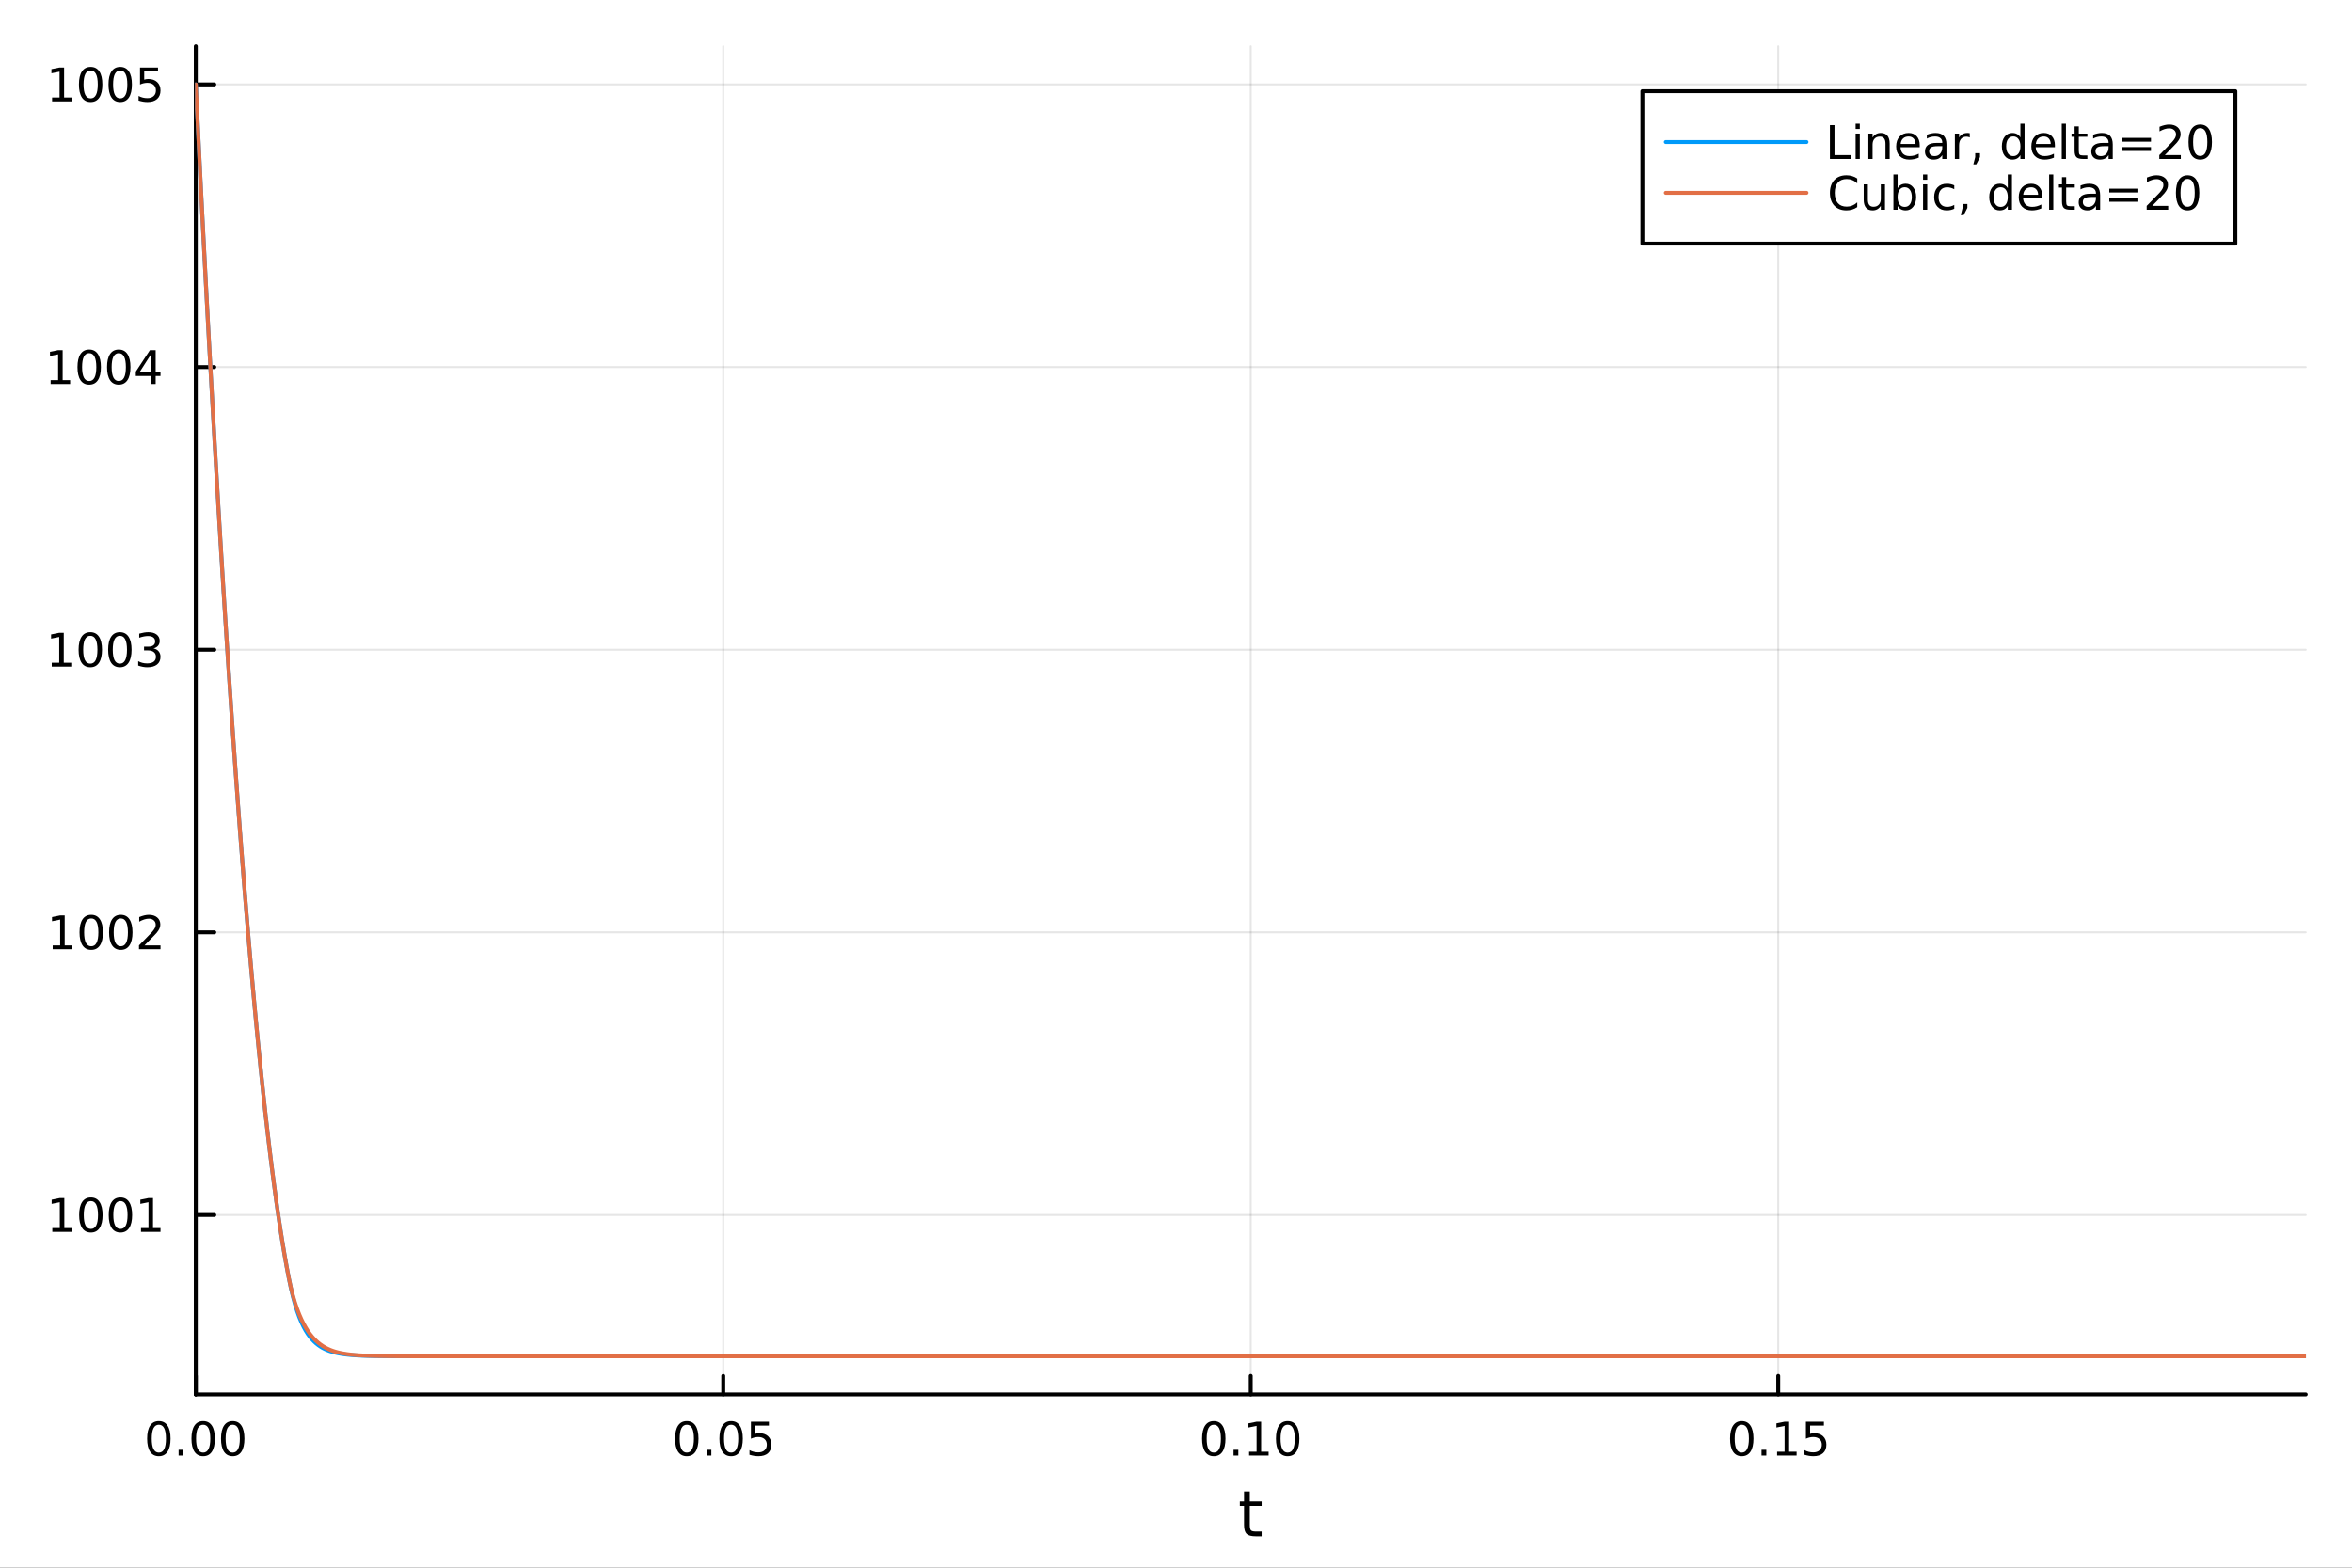 <?xml version="1.0" encoding="utf-8"?>
<svg xmlns="http://www.w3.org/2000/svg" xmlns:xlink="http://www.w3.org/1999/xlink" width="600" height="400" viewBox="0 0 2400 1600">
<rect x="0" y="0" width="2400" height="1600" fill="#333333" stroke="none"/>
<defs>
  <clipPath id="clip560">
    <rect x="0" y="0" width="2400" height="1600"/>
  </clipPath>
</defs>
<path clip-path="url(#clip560)" d="M0 1600 L2400 1600 L2400 8.88178e-14 L0 8.88178e-14  Z" fill="#ffffff" fill-rule="evenodd" fill-opacity="1"/>
<defs>
  <clipPath id="clip561">
    <rect x="480" y="0" width="1681" height="1600"/>
  </clipPath>
</defs>
<path clip-path="url(#clip560)" d="M199.769 1423.18 L2352.76 1423.18 L2352.76 47.244 L199.769 47.244  Z" fill="#ffffff" fill-rule="evenodd" fill-opacity="1"/>
<defs>
  <clipPath id="clip562">
    <rect x="199" y="47" width="2154" height="1377"/>
  </clipPath>
</defs>
<polyline clip-path="url(#clip562)" style="stroke:#000000; stroke-linecap:round; stroke-linejoin:round; stroke-width:2; stroke-opacity:0.1; fill:none" points="199.769,1423.18 199.769,47.244 "/>
<polyline clip-path="url(#clip562)" style="stroke:#000000; stroke-linecap:round; stroke-linejoin:round; stroke-width:2; stroke-opacity:0.1; fill:none" points="738.016,1423.18 738.016,47.244 "/>
<polyline clip-path="url(#clip562)" style="stroke:#000000; stroke-linecap:round; stroke-linejoin:round; stroke-width:2; stroke-opacity:0.1; fill:none" points="1276.26,1423.18 1276.26,47.244 "/>
<polyline clip-path="url(#clip562)" style="stroke:#000000; stroke-linecap:round; stroke-linejoin:round; stroke-width:2; stroke-opacity:0.1; fill:none" points="1814.51,1423.18 1814.51,47.244 "/>
<polyline clip-path="url(#clip562)" style="stroke:#000000; stroke-linecap:round; stroke-linejoin:round; stroke-width:2; stroke-opacity:0.1; fill:none" points="199.769,1240.01 2352.76,1240.01 "/>
<polyline clip-path="url(#clip562)" style="stroke:#000000; stroke-linecap:round; stroke-linejoin:round; stroke-width:2; stroke-opacity:0.1; fill:none" points="199.769,951.554 2352.76,951.554 "/>
<polyline clip-path="url(#clip562)" style="stroke:#000000; stroke-linecap:round; stroke-linejoin:round; stroke-width:2; stroke-opacity:0.1; fill:none" points="199.769,663.098 2352.76,663.098 "/>
<polyline clip-path="url(#clip562)" style="stroke:#000000; stroke-linecap:round; stroke-linejoin:round; stroke-width:2; stroke-opacity:0.1; fill:none" points="199.769,374.642 2352.76,374.642 "/>
<polyline clip-path="url(#clip562)" style="stroke:#000000; stroke-linecap:round; stroke-linejoin:round; stroke-width:2; stroke-opacity:0.1; fill:none" points="199.769,86.186 2352.76,86.186 "/>
<polyline clip-path="url(#clip560)" style="stroke:#000000; stroke-linecap:round; stroke-linejoin:round; stroke-width:4; stroke-opacity:1; fill:none" points="199.769,1423.18 2352.76,1423.18 "/>
<polyline clip-path="url(#clip560)" style="stroke:#000000; stroke-linecap:round; stroke-linejoin:round; stroke-width:4; stroke-opacity:1; fill:none" points="199.769,1423.18 199.769,1404.28 "/>
<polyline clip-path="url(#clip560)" style="stroke:#000000; stroke-linecap:round; stroke-linejoin:round; stroke-width:4; stroke-opacity:1; fill:none" points="738.016,1423.18 738.016,1404.28 "/>
<polyline clip-path="url(#clip560)" style="stroke:#000000; stroke-linecap:round; stroke-linejoin:round; stroke-width:4; stroke-opacity:1; fill:none" points="1276.26,1423.18 1276.26,1404.28 "/>
<polyline clip-path="url(#clip560)" style="stroke:#000000; stroke-linecap:round; stroke-linejoin:round; stroke-width:4; stroke-opacity:1; fill:none" points="1814.51,1423.18 1814.51,1404.28 "/>
<path clip-path="url(#clip560)" d="M162.073 1454.1 Q158.462 1454.1 156.633 1457.66 Q154.827 1461.2 154.827 1468.33 Q154.827 1475.44 156.633 1479.01 Q158.462 1482.55 162.073 1482.55 Q165.707 1482.55 167.513 1479.01 Q169.341 1475.44 169.341 1468.33 Q169.341 1461.2 167.513 1457.66 Q165.707 1454.1 162.073 1454.1 M162.073 1450.39 Q167.883 1450.39 170.938 1455 Q174.017 1459.58 174.017 1468.33 Q174.017 1477.06 170.938 1481.67 Q167.883 1486.25 162.073 1486.25 Q156.263 1486.25 153.184 1481.67 Q150.128 1477.06 150.128 1468.33 Q150.128 1459.58 153.184 1455 Q156.263 1450.39 162.073 1450.39 Z" fill="#000000" fill-rule="nonzero" fill-opacity="1" /><path clip-path="url(#clip560)" d="M182.235 1479.7 L187.119 1479.7 L187.119 1485.58 L182.235 1485.58 L182.235 1479.7 Z" fill="#000000" fill-rule="nonzero" fill-opacity="1" /><path clip-path="url(#clip560)" d="M207.304 1454.1 Q203.693 1454.1 201.864 1457.66 Q200.059 1461.2 200.059 1468.33 Q200.059 1475.44 201.864 1479.01 Q203.693 1482.55 207.304 1482.55 Q210.938 1482.55 212.744 1479.01 Q214.572 1475.44 214.572 1468.33 Q214.572 1461.2 212.744 1457.66 Q210.938 1454.1 207.304 1454.1 M207.304 1450.39 Q213.114 1450.39 216.17 1455 Q219.248 1459.58 219.248 1468.33 Q219.248 1477.06 216.17 1481.67 Q213.114 1486.25 207.304 1486.25 Q201.494 1486.25 198.415 1481.67 Q195.36 1477.06 195.36 1468.33 Q195.36 1459.58 198.415 1455 Q201.494 1450.39 207.304 1450.39 Z" fill="#000000" fill-rule="nonzero" fill-opacity="1" /><path clip-path="url(#clip560)" d="M237.466 1454.1 Q233.855 1454.1 232.026 1457.66 Q230.221 1461.2 230.221 1468.33 Q230.221 1475.44 232.026 1479.01 Q233.855 1482.55 237.466 1482.55 Q241.1 1482.55 242.906 1479.01 Q244.734 1475.44 244.734 1468.33 Q244.734 1461.2 242.906 1457.66 Q241.1 1454.1 237.466 1454.1 M237.466 1450.39 Q243.276 1450.39 246.332 1455 Q249.41 1459.58 249.41 1468.33 Q249.41 1477.06 246.332 1481.67 Q243.276 1486.25 237.466 1486.25 Q231.656 1486.25 228.577 1481.67 Q225.521 1477.06 225.521 1468.33 Q225.521 1459.58 228.577 1455 Q231.656 1450.39 237.466 1450.39 Z" fill="#000000" fill-rule="nonzero" fill-opacity="1" /><path clip-path="url(#clip560)" d="M700.817 1454.1 Q697.206 1454.1 695.377 1457.66 Q693.572 1461.2 693.572 1468.33 Q693.572 1475.44 695.377 1479.01 Q697.206 1482.55 700.817 1482.55 Q704.451 1482.55 706.257 1479.01 Q708.086 1475.44 708.086 1468.33 Q708.086 1461.2 706.257 1457.66 Q704.451 1454.1 700.817 1454.1 M700.817 1450.39 Q706.627 1450.39 709.683 1455 Q712.761 1459.58 712.761 1468.33 Q712.761 1477.06 709.683 1481.67 Q706.627 1486.25 700.817 1486.25 Q695.007 1486.25 691.928 1481.67 Q688.873 1477.06 688.873 1468.33 Q688.873 1459.58 691.928 1455 Q695.007 1450.39 700.817 1450.39 Z" fill="#000000" fill-rule="nonzero" fill-opacity="1" /><path clip-path="url(#clip560)" d="M720.979 1479.7 L725.863 1479.7 L725.863 1485.58 L720.979 1485.58 L720.979 1479.7 Z" fill="#000000" fill-rule="nonzero" fill-opacity="1" /><path clip-path="url(#clip560)" d="M746.048 1454.1 Q742.437 1454.1 740.609 1457.66 Q738.803 1461.2 738.803 1468.33 Q738.803 1475.44 740.609 1479.01 Q742.437 1482.55 746.048 1482.55 Q749.683 1482.55 751.488 1479.01 Q753.317 1475.44 753.317 1468.33 Q753.317 1461.2 751.488 1457.66 Q749.683 1454.1 746.048 1454.1 M746.048 1450.39 Q751.858 1450.39 754.914 1455 Q757.993 1459.58 757.993 1468.33 Q757.993 1477.06 754.914 1481.67 Q751.858 1486.25 746.048 1486.25 Q740.238 1486.25 737.159 1481.67 Q734.104 1477.06 734.104 1468.33 Q734.104 1459.58 737.159 1455 Q740.238 1450.39 746.048 1450.39 Z" fill="#000000" fill-rule="nonzero" fill-opacity="1" /><path clip-path="url(#clip560)" d="M766.257 1451.02 L784.613 1451.02 L784.613 1454.96 L770.539 1454.96 L770.539 1463.43 Q771.557 1463.08 772.576 1462.92 Q773.594 1462.73 774.613 1462.73 Q780.4 1462.73 783.78 1465.9 Q787.159 1469.08 787.159 1474.49 Q787.159 1480.07 783.687 1483.17 Q780.215 1486.25 773.895 1486.25 Q771.719 1486.25 769.451 1485.88 Q767.206 1485.51 764.798 1484.77 L764.798 1480.07 Q766.882 1481.2 769.104 1481.76 Q771.326 1482.32 773.803 1482.32 Q777.807 1482.32 780.145 1480.21 Q782.483 1478.1 782.483 1474.49 Q782.483 1470.88 780.145 1468.77 Q777.807 1466.67 773.803 1466.67 Q771.928 1466.67 770.053 1467.08 Q768.201 1467.5 766.257 1468.38 L766.257 1451.02 Z" fill="#000000" fill-rule="nonzero" fill-opacity="1" /><path clip-path="url(#clip560)" d="M1238.57 1454.1 Q1234.95 1454.1 1233.13 1457.66 Q1231.32 1461.2 1231.32 1468.33 Q1231.32 1475.44 1233.13 1479.01 Q1234.95 1482.55 1238.57 1482.55 Q1242.2 1482.55 1244.01 1479.01 Q1245.83 1475.44 1245.83 1468.33 Q1245.83 1461.2 1244.01 1457.66 Q1242.2 1454.1 1238.57 1454.1 M1238.57 1450.39 Q1244.38 1450.39 1247.43 1455 Q1250.51 1459.58 1250.51 1468.33 Q1250.51 1477.06 1247.43 1481.67 Q1244.38 1486.25 1238.57 1486.25 Q1232.76 1486.25 1229.68 1481.67 Q1226.62 1477.06 1226.62 1468.33 Q1226.62 1459.58 1229.68 1455 Q1232.76 1450.39 1238.57 1450.39 Z" fill="#000000" fill-rule="nonzero" fill-opacity="1" /><path clip-path="url(#clip560)" d="M1258.73 1479.7 L1263.61 1479.7 L1263.61 1485.58 L1258.73 1485.58 L1258.73 1479.7 Z" fill="#000000" fill-rule="nonzero" fill-opacity="1" /><path clip-path="url(#clip560)" d="M1274.61 1481.64 L1282.25 1481.64 L1282.25 1455.28 L1273.94 1456.95 L1273.94 1452.69 L1282.2 1451.02 L1286.88 1451.02 L1286.88 1481.64 L1294.51 1481.64 L1294.51 1485.58 L1274.61 1485.58 L1274.61 1481.64 Z" fill="#000000" fill-rule="nonzero" fill-opacity="1" /><path clip-path="url(#clip560)" d="M1313.96 1454.1 Q1310.35 1454.1 1308.52 1457.66 Q1306.71 1461.2 1306.71 1468.33 Q1306.71 1475.44 1308.52 1479.01 Q1310.35 1482.55 1313.96 1482.55 Q1317.59 1482.55 1319.4 1479.01 Q1321.23 1475.44 1321.23 1468.33 Q1321.23 1461.2 1319.4 1457.66 Q1317.59 1454.1 1313.96 1454.1 M1313.96 1450.39 Q1319.77 1450.39 1322.82 1455 Q1325.9 1459.58 1325.9 1468.33 Q1325.9 1477.06 1322.82 1481.67 Q1319.77 1486.25 1313.96 1486.25 Q1308.15 1486.25 1305.07 1481.67 Q1302.01 1477.06 1302.01 1468.33 Q1302.01 1459.58 1305.07 1455 Q1308.15 1450.39 1313.96 1450.39 Z" fill="#000000" fill-rule="nonzero" fill-opacity="1" /><path clip-path="url(#clip560)" d="M1777.31 1454.1 Q1773.7 1454.1 1771.87 1457.66 Q1770.07 1461.2 1770.07 1468.33 Q1770.07 1475.44 1771.87 1479.01 Q1773.7 1482.55 1777.31 1482.55 Q1780.94 1482.55 1782.75 1479.01 Q1784.58 1475.44 1784.58 1468.33 Q1784.58 1461.2 1782.75 1457.66 Q1780.94 1454.1 1777.31 1454.1 M1777.31 1450.39 Q1783.12 1450.39 1786.18 1455 Q1789.25 1459.58 1789.25 1468.33 Q1789.25 1477.06 1786.18 1481.67 Q1783.12 1486.25 1777.31 1486.25 Q1771.5 1486.25 1768.42 1481.67 Q1765.37 1477.06 1765.37 1468.33 Q1765.37 1459.58 1768.42 1455 Q1771.5 1450.39 1777.31 1450.39 Z" fill="#000000" fill-rule="nonzero" fill-opacity="1" /><path clip-path="url(#clip560)" d="M1797.47 1479.7 L1802.36 1479.7 L1802.36 1485.58 L1797.47 1485.58 L1797.47 1479.7 Z" fill="#000000" fill-rule="nonzero" fill-opacity="1" /><path clip-path="url(#clip560)" d="M1813.35 1481.64 L1820.99 1481.64 L1820.99 1455.28 L1812.68 1456.95 L1812.68 1452.69 L1820.94 1451.02 L1825.62 1451.02 L1825.62 1481.64 L1833.26 1481.64 L1833.26 1485.58 L1813.35 1485.58 L1813.35 1481.64 Z" fill="#000000" fill-rule="nonzero" fill-opacity="1" /><path clip-path="url(#clip560)" d="M1842.75 1451.02 L1861.11 1451.02 L1861.11 1454.96 L1847.03 1454.96 L1847.03 1463.43 Q1848.05 1463.08 1849.07 1462.92 Q1850.09 1462.73 1851.11 1462.73 Q1856.89 1462.73 1860.27 1465.9 Q1863.65 1469.08 1863.65 1474.49 Q1863.65 1480.07 1860.18 1483.17 Q1856.71 1486.25 1850.39 1486.25 Q1848.21 1486.25 1845.94 1485.88 Q1843.7 1485.51 1841.29 1484.77 L1841.29 1480.07 Q1843.37 1481.2 1845.6 1481.76 Q1847.82 1482.32 1850.3 1482.32 Q1854.3 1482.32 1856.64 1480.21 Q1858.98 1478.1 1858.98 1474.49 Q1858.98 1470.88 1856.64 1468.77 Q1854.3 1466.67 1850.3 1466.67 Q1848.42 1466.67 1846.55 1467.08 Q1844.69 1467.5 1842.75 1468.38 L1842.75 1451.02 Z" fill="#000000" fill-rule="nonzero" fill-opacity="1" /><path clip-path="url(#clip560)" d="M1275.32 1522.27 L1275.32 1532.4 L1287.39 1532.4 L1287.39 1536.95 L1275.32 1536.95 L1275.32 1556.3 Q1275.32 1560.66 1276.5 1561.9 Q1277.71 1563.14 1281.37 1563.14 L1287.39 1563.14 L1287.39 1568.04 L1281.37 1568.04 Q1274.59 1568.04 1272.01 1565.53 Q1269.44 1562.98 1269.44 1556.3 L1269.44 1536.95 L1265.14 1536.95 L1265.14 1532.4 L1269.44 1532.4 L1269.44 1522.27 L1275.32 1522.27 Z" fill="#000000" fill-rule="nonzero" fill-opacity="1" /><polyline clip-path="url(#clip560)" style="stroke:#000000; stroke-linecap:round; stroke-linejoin:round; stroke-width:4; stroke-opacity:1; fill:none" points="199.769,1423.18 199.769,47.244 "/>
<polyline clip-path="url(#clip560)" style="stroke:#000000; stroke-linecap:round; stroke-linejoin:round; stroke-width:4; stroke-opacity:1; fill:none" points="199.769,1240.01 218.667,1240.01 "/>
<polyline clip-path="url(#clip560)" style="stroke:#000000; stroke-linecap:round; stroke-linejoin:round; stroke-width:4; stroke-opacity:1; fill:none" points="199.769,951.554 218.667,951.554 "/>
<polyline clip-path="url(#clip560)" style="stroke:#000000; stroke-linecap:round; stroke-linejoin:round; stroke-width:4; stroke-opacity:1; fill:none" points="199.769,663.098 218.667,663.098 "/>
<polyline clip-path="url(#clip560)" style="stroke:#000000; stroke-linecap:round; stroke-linejoin:round; stroke-width:4; stroke-opacity:1; fill:none" points="199.769,374.642 218.667,374.642 "/>
<polyline clip-path="url(#clip560)" style="stroke:#000000; stroke-linecap:round; stroke-linejoin:round; stroke-width:4; stroke-opacity:1; fill:none" points="199.769,86.186 218.667,86.186 "/>
<path clip-path="url(#clip560)" d="M53.376 1253.36 L61.015 1253.36 L61.015 1226.99 L52.705 1228.66 L52.705 1224.4 L60.969 1222.73 L65.645 1222.73 L65.645 1253.36 L73.284 1253.36 L73.284 1257.29 L53.376 1257.29 L53.376 1253.36 Z" fill="#000000" fill-rule="nonzero" fill-opacity="1" /><path clip-path="url(#clip560)" d="M92.728 1225.81 Q89.117 1225.81 87.288 1229.37 Q85.483 1232.92 85.483 1240.04 Q85.483 1247.15 87.288 1250.72 Q89.117 1254.26 92.728 1254.26 Q96.362 1254.26 98.168 1250.72 Q99.996 1247.15 99.996 1240.04 Q99.996 1232.92 98.168 1229.37 Q96.362 1225.81 92.728 1225.81 M92.728 1222.11 Q98.538 1222.11 101.594 1226.71 Q104.672 1231.29 104.672 1240.04 Q104.672 1248.77 101.594 1253.38 Q98.538 1257.96 92.728 1257.96 Q86.918 1257.96 83.839 1253.38 Q80.784 1248.77 80.784 1240.04 Q80.784 1231.29 83.839 1226.71 Q86.918 1222.11 92.728 1222.11 Z" fill="#000000" fill-rule="nonzero" fill-opacity="1" /><path clip-path="url(#clip560)" d="M122.89 1225.81 Q119.279 1225.81 117.45 1229.37 Q115.645 1232.92 115.645 1240.04 Q115.645 1247.15 117.45 1250.72 Q119.279 1254.26 122.89 1254.26 Q126.524 1254.26 128.33 1250.72 Q130.158 1247.15 130.158 1240.04 Q130.158 1232.92 128.33 1229.37 Q126.524 1225.81 122.89 1225.81 M122.89 1222.11 Q128.7 1222.11 131.756 1226.71 Q134.834 1231.29 134.834 1240.04 Q134.834 1248.77 131.756 1253.38 Q128.7 1257.96 122.89 1257.96 Q117.08 1257.96 114.001 1253.38 Q110.946 1248.77 110.946 1240.04 Q110.946 1231.29 114.001 1226.71 Q117.08 1222.11 122.89 1222.11 Z" fill="#000000" fill-rule="nonzero" fill-opacity="1" /><path clip-path="url(#clip560)" d="M143.862 1253.36 L151.501 1253.36 L151.501 1226.99 L143.191 1228.66 L143.191 1224.4 L151.455 1222.73 L156.13 1222.73 L156.13 1253.36 L163.769 1253.36 L163.769 1257.29 L143.862 1257.29 L143.862 1253.36 Z" fill="#000000" fill-rule="nonzero" fill-opacity="1" /><path clip-path="url(#clip560)" d="M53.747 964.899 L61.386 964.899 L61.386 938.533 L53.075 940.2 L53.075 935.941 L61.339 934.274 L66.015 934.274 L66.015 964.899 L73.654 964.899 L73.654 968.834 L53.747 968.834 L53.747 964.899 Z" fill="#000000" fill-rule="nonzero" fill-opacity="1" /><path clip-path="url(#clip560)" d="M93.098 937.353 Q89.487 937.353 87.659 940.918 Q85.853 944.459 85.853 951.589 Q85.853 958.695 87.659 962.26 Q89.487 965.802 93.098 965.802 Q96.733 965.802 98.538 962.26 Q100.367 958.695 100.367 951.589 Q100.367 944.459 98.538 940.918 Q96.733 937.353 93.098 937.353 M93.098 933.649 Q98.909 933.649 101.964 938.256 Q105.043 942.839 105.043 951.589 Q105.043 960.316 101.964 964.922 Q98.909 969.505 93.098 969.505 Q87.288 969.505 84.21 964.922 Q81.154 960.316 81.154 951.589 Q81.154 942.839 84.21 938.256 Q87.288 933.649 93.098 933.649 Z" fill="#000000" fill-rule="nonzero" fill-opacity="1" /><path clip-path="url(#clip560)" d="M123.26 937.353 Q119.649 937.353 117.82 940.918 Q116.015 944.459 116.015 951.589 Q116.015 958.695 117.82 962.26 Q119.649 965.802 123.26 965.802 Q126.894 965.802 128.7 962.26 Q130.529 958.695 130.529 951.589 Q130.529 944.459 128.7 940.918 Q126.894 937.353 123.26 937.353 M123.26 933.649 Q129.07 933.649 132.126 938.256 Q135.205 942.839 135.205 951.589 Q135.205 960.316 132.126 964.922 Q129.07 969.505 123.26 969.505 Q117.45 969.505 114.371 964.922 Q111.316 960.316 111.316 951.589 Q111.316 942.839 114.371 938.256 Q117.45 933.649 123.26 933.649 Z" fill="#000000" fill-rule="nonzero" fill-opacity="1" /><path clip-path="url(#clip560)" d="M147.45 964.899 L163.769 964.899 L163.769 968.834 L141.825 968.834 L141.825 964.899 Q144.487 962.144 149.07 957.515 Q153.677 952.862 154.857 951.519 Q157.103 948.996 157.982 947.26 Q158.885 945.501 158.885 943.811 Q158.885 941.056 156.941 939.32 Q155.019 937.584 151.918 937.584 Q149.718 937.584 147.265 938.348 Q144.834 939.112 142.056 940.663 L142.056 935.941 Q144.881 934.806 147.334 934.228 Q149.788 933.649 151.825 933.649 Q157.195 933.649 160.39 936.334 Q163.584 939.019 163.584 943.51 Q163.584 945.64 162.774 947.561 Q161.987 949.459 159.88 952.052 Q159.302 952.723 156.2 955.941 Q153.098 959.135 147.45 964.899 Z" fill="#000000" fill-rule="nonzero" fill-opacity="1" /><path clip-path="url(#clip560)" d="M52.798 676.443 L60.437 676.443 L60.437 650.077 L52.126 651.744 L52.126 647.485 L60.39 645.818 L65.066 645.818 L65.066 676.443 L72.705 676.443 L72.705 680.378 L52.798 680.378 L52.798 676.443 Z" fill="#000000" fill-rule="nonzero" fill-opacity="1" /><path clip-path="url(#clip560)" d="M92.149 648.897 Q88.538 648.897 86.71 652.461 Q84.904 656.003 84.904 663.133 Q84.904 670.239 86.71 673.804 Q88.538 677.346 92.149 677.346 Q95.784 677.346 97.589 673.804 Q99.418 670.239 99.418 663.133 Q99.418 656.003 97.589 652.461 Q95.784 648.897 92.149 648.897 M92.149 645.193 Q97.96 645.193 101.015 649.799 Q104.094 654.383 104.094 663.133 Q104.094 671.859 101.015 676.466 Q97.96 681.049 92.149 681.049 Q86.339 681.049 83.26 676.466 Q80.205 671.859 80.205 663.133 Q80.205 654.383 83.26 649.799 Q86.339 645.193 92.149 645.193 Z" fill="#000000" fill-rule="nonzero" fill-opacity="1" /><path clip-path="url(#clip560)" d="M122.311 648.897 Q118.7 648.897 116.871 652.461 Q115.066 656.003 115.066 663.133 Q115.066 670.239 116.871 673.804 Q118.7 677.346 122.311 677.346 Q125.945 677.346 127.751 673.804 Q129.58 670.239 129.58 663.133 Q129.58 656.003 127.751 652.461 Q125.945 648.897 122.311 648.897 M122.311 645.193 Q128.121 645.193 131.177 649.799 Q134.256 654.383 134.256 663.133 Q134.256 671.859 131.177 676.466 Q128.121 681.049 122.311 681.049 Q116.501 681.049 113.422 676.466 Q110.367 671.859 110.367 663.133 Q110.367 654.383 113.422 649.799 Q116.501 645.193 122.311 645.193 Z" fill="#000000" fill-rule="nonzero" fill-opacity="1" /><path clip-path="url(#clip560)" d="M156.64 661.744 Q159.996 662.461 161.871 664.73 Q163.769 666.998 163.769 670.332 Q163.769 675.447 160.251 678.248 Q156.732 681.049 150.251 681.049 Q148.075 681.049 145.76 680.609 Q143.468 680.193 141.015 679.336 L141.015 674.822 Q142.959 675.957 145.274 676.535 Q147.589 677.114 150.112 677.114 Q154.51 677.114 156.802 675.378 Q159.117 673.642 159.117 670.332 Q159.117 667.276 156.964 665.563 Q154.834 663.827 151.015 663.827 L146.987 663.827 L146.987 659.985 L151.2 659.985 Q154.649 659.985 156.478 658.619 Q158.306 657.23 158.306 654.637 Q158.306 651.975 156.408 650.563 Q154.533 649.128 151.015 649.128 Q149.093 649.128 146.894 649.545 Q144.695 649.961 142.056 650.841 L142.056 646.674 Q144.718 645.934 147.033 645.563 Q149.371 645.193 151.431 645.193 Q156.755 645.193 159.857 647.623 Q162.959 650.031 162.959 654.151 Q162.959 657.022 161.316 659.012 Q159.672 660.98 156.64 661.744 Z" fill="#000000" fill-rule="nonzero" fill-opacity="1" /><path clip-path="url(#clip560)" d="M51.663 387.987 L59.302 387.987 L59.302 361.621 L50.992 363.288 L50.992 359.028 L59.256 357.362 L63.932 357.362 L63.932 387.987 L71.571 387.987 L71.571 391.922 L51.663 391.922 L51.663 387.987 Z" fill="#000000" fill-rule="nonzero" fill-opacity="1" /><path clip-path="url(#clip560)" d="M91.015 360.44 Q87.404 360.44 85.575 364.005 Q83.77 367.547 83.77 374.677 Q83.77 381.783 85.575 385.348 Q87.404 388.889 91.015 388.889 Q94.649 388.889 96.455 385.348 Q98.284 381.783 98.284 374.677 Q98.284 367.547 96.455 364.005 Q94.649 360.44 91.015 360.44 M91.015 356.737 Q96.825 356.737 99.881 361.343 Q102.959 365.927 102.959 374.677 Q102.959 383.403 99.881 388.01 Q96.825 392.593 91.015 392.593 Q85.205 392.593 82.126 388.01 Q79.071 383.403 79.071 374.677 Q79.071 365.927 82.126 361.343 Q85.205 356.737 91.015 356.737 Z" fill="#000000" fill-rule="nonzero" fill-opacity="1" /><path clip-path="url(#clip560)" d="M121.177 360.44 Q117.566 360.44 115.737 364.005 Q113.932 367.547 113.932 374.677 Q113.932 381.783 115.737 385.348 Q117.566 388.889 121.177 388.889 Q124.811 388.889 126.617 385.348 Q128.445 381.783 128.445 374.677 Q128.445 367.547 126.617 364.005 Q124.811 360.44 121.177 360.44 M121.177 356.737 Q126.987 356.737 130.043 361.343 Q133.121 365.927 133.121 374.677 Q133.121 383.403 130.043 388.01 Q126.987 392.593 121.177 392.593 Q115.367 392.593 112.288 388.01 Q109.233 383.403 109.233 374.677 Q109.233 365.927 112.288 361.343 Q115.367 356.737 121.177 356.737 Z" fill="#000000" fill-rule="nonzero" fill-opacity="1" /><path clip-path="url(#clip560)" d="M154.186 361.436 L142.381 379.885 L154.186 379.885 L154.186 361.436 M152.959 357.362 L158.839 357.362 L158.839 379.885 L163.769 379.885 L163.769 383.774 L158.839 383.774 L158.839 391.922 L154.186 391.922 L154.186 383.774 L138.584 383.774 L138.584 379.26 L152.959 357.362 Z" fill="#000000" fill-rule="nonzero" fill-opacity="1" /><path clip-path="url(#clip560)" d="M53.145 99.531 L60.784 99.531 L60.784 73.165 L52.474 74.832 L52.474 70.572 L60.737 68.906 L65.413 68.906 L65.413 99.531 L73.052 99.531 L73.052 103.466 L53.145 103.466 L53.145 99.531 Z" fill="#000000" fill-rule="nonzero" fill-opacity="1" /><path clip-path="url(#clip560)" d="M92.496 71.984 Q88.885 71.984 87.057 75.549 Q85.251 79.091 85.251 86.22 Q85.251 93.327 87.057 96.892 Q88.885 100.433 92.496 100.433 Q96.131 100.433 97.936 96.892 Q99.765 93.327 99.765 86.22 Q99.765 79.091 97.936 75.549 Q96.131 71.984 92.496 71.984 M92.496 68.281 Q98.307 68.281 101.362 72.887 Q104.441 77.47 104.441 86.22 Q104.441 94.947 101.362 99.554 Q98.307 104.137 92.496 104.137 Q86.686 104.137 83.608 99.554 Q80.552 94.947 80.552 86.22 Q80.552 77.47 83.608 72.887 Q86.686 68.281 92.496 68.281 Z" fill="#000000" fill-rule="nonzero" fill-opacity="1" /><path clip-path="url(#clip560)" d="M122.658 71.984 Q119.047 71.984 117.219 75.549 Q115.413 79.091 115.413 86.22 Q115.413 93.327 117.219 96.892 Q119.047 100.433 122.658 100.433 Q126.293 100.433 128.098 96.892 Q129.927 93.327 129.927 86.22 Q129.927 79.091 128.098 75.549 Q126.293 71.984 122.658 71.984 M122.658 68.281 Q128.469 68.281 131.524 72.887 Q134.603 77.47 134.603 86.22 Q134.603 94.947 131.524 99.554 Q128.469 104.137 122.658 104.137 Q116.848 104.137 113.77 99.554 Q110.714 94.947 110.714 86.22 Q110.714 77.47 113.77 72.887 Q116.848 68.281 122.658 68.281 Z" fill="#000000" fill-rule="nonzero" fill-opacity="1" /><path clip-path="url(#clip560)" d="M142.867 68.906 L161.223 68.906 L161.223 72.841 L147.149 72.841 L147.149 81.313 Q148.168 80.966 149.186 80.804 Q150.205 80.619 151.223 80.619 Q157.01 80.619 160.39 83.79 Q163.769 86.961 163.769 92.378 Q163.769 97.956 160.297 101.058 Q156.825 104.137 150.505 104.137 Q148.33 104.137 146.061 103.767 Q143.816 103.396 141.408 102.655 L141.408 97.956 Q143.492 99.091 145.714 99.646 Q147.936 100.202 150.413 100.202 Q154.417 100.202 156.755 98.095 Q159.093 95.989 159.093 92.378 Q159.093 88.767 156.755 86.66 Q154.417 84.554 150.413 84.554 Q148.538 84.554 146.663 84.97 Q144.811 85.387 142.867 86.267 L142.867 68.906 Z" fill="#000000" fill-rule="nonzero" fill-opacity="1" /><polyline clip-path="url(#clip562)" style="stroke:#009af9; stroke-linecap:round; stroke-linejoin:round; stroke-width:4; stroke-opacity:1; fill:none" points="199.769,86.186 201.924,130.13 204.08,173.318 206.235,215.749 208.39,257.423 210.545,298.34 212.7,338.501 214.855,377.906 217.01,416.553 219.166,454.444 221.321,491.577 223.476,527.953 225.631,563.576 227.786,598.443 229.941,632.551 232.096,665.9 234.252,698.491 236.407,730.326 238.562,761.405 240.717,791.73 242.872,821.298 245.027,850.108 247.182,878.161 249.338,905.456 251.493,931.994 253.648,957.782 255.803,982.814 257.958,1007.09 260.113,1030.6 262.268,1053.35 264.424,1075.34 266.579,1096.58 268.734,1117.08 270.889,1136.81 273.044,1155.79 275.199,1174 277.354,1191.45 279.51,1208.15 281.665,1224.09 283.82,1239.29 285.975,1253.73 288.13,1267.4 290.285,1280.31 292.44,1292.47 294.596,1303.9 296.751,1314.36 298.906,1323.48 301.061,1331.39 303.216,1338.26 305.371,1344.25 307.526,1349.45 309.682,1353.98 311.837,1357.91 313.992,1361.34 316.147,1364.32 318.302,1366.91 320.457,1369.17 322.612,1371.13 324.768,1372.83 326.923,1374.32 329.078,1375.61 331.233,1376.73 333.388,1377.71 335.543,1378.56 337.698,1379.3 339.854,1379.94 342.009,1380.5 344.164,1380.99 346.319,1381.41 348.474,1381.78 350.629,1382.1 352.784,1382.38 354.94,1382.62 357.095,1382.83 359.25,1383.01 361.405,1383.17 363.56,1383.31 365.715,1383.43 367.87,1383.54 370.025,1383.63 372.181,1383.71 374.336,1383.78 376.491,1383.84 378.646,1383.89 380.801,1383.93 382.956,1383.97 385.111,1384.01 387.267,1384.04 389.422,1384.06 391.577,1384.09 393.732,1384.11 395.887,1384.12 398.042,1384.14 400.197,1384.15 402.353,1384.16 404.508,1384.17 406.663,1384.18 408.818,1384.19 410.973,1384.2 413.128,1384.2 415.283,1384.21 417.439,1384.21 419.594,1384.21 421.749,1384.22 423.904,1384.22 426.059,1384.22 428.214,1384.22 430.369,1384.23 432.525,1384.23 434.68,1384.23 436.835,1384.23 438.99,1384.23 441.145,1384.23 443.3,1384.23 445.455,1384.23 447.611,1384.23 449.766,1384.23 451.921,1384.24 454.076,1384.24 456.231,1384.24 458.386,1384.24 460.541,1384.24 462.697,1384.24 464.852,1384.24 467.007,1384.24 469.162,1384.24 471.317,1384.24 473.472,1384.24 475.627,1384.24 477.783,1384.24 479.938,1384.24 482.093,1384.24 484.248,1384.24 486.403,1384.24 488.558,1384.24 490.713,1384.24 492.869,1384.24 495.024,1384.24 497.179,1384.24 499.334,1384.24 501.489,1384.24 503.644,1384.24 505.799,1384.24 507.955,1384.24 510.11,1384.24 512.265,1384.24 514.42,1384.24 516.575,1384.24 518.73,1384.24 520.885,1384.24 523.041,1384.24 525.196,1384.24 527.351,1384.24 529.506,1384.24 531.661,1384.24 533.816,1384.24 535.971,1384.24 538.127,1384.24 540.282,1384.24 542.437,1384.24 544.592,1384.24 546.747,1384.24 548.902,1384.24 551.057,1384.24 553.213,1384.24 555.368,1384.24 557.523,1384.24 559.678,1384.24 561.833,1384.24 563.988,1384.24 566.143,1384.24 568.299,1384.24 570.454,1384.24 572.609,1384.24 574.764,1384.24 576.919,1384.24 579.074,1384.24 581.229,1384.24 583.385,1384.24 585.54,1384.24 587.695,1384.24 589.85,1384.24 592.005,1384.24 594.16,1384.24 596.315,1384.24 598.471,1384.24 600.626,1384.24 602.781,1384.24 604.936,1384.24 607.091,1384.24 609.246,1384.24 611.401,1384.24 613.557,1384.24 615.712,1384.24 617.867,1384.24 620.022,1384.24 622.177,1384.24 624.332,1384.24 626.487,1384.24 628.643,1384.24 630.798,1384.24 632.953,1384.24 635.108,1384.24 637.263,1384.24 639.418,1384.24 641.573,1384.24 643.728,1384.24 645.884,1384.24 648.039,1384.24 650.194,1384.24 652.349,1384.24 654.504,1384.24 656.659,1384.24 658.814,1384.24 660.97,1384.24 663.125,1384.24 665.28,1384.24 667.435,1384.24 669.59,1384.24 671.745,1384.24 673.9,1384.24 676.056,1384.24 678.211,1384.24 680.366,1384.24 682.521,1384.24 684.676,1384.24 686.831,1384.24 688.986,1384.24 691.142,1384.24 693.297,1384.24 695.452,1384.24 697.607,1384.24 699.762,1384.24 701.917,1384.24 704.072,1384.24 706.228,1384.24 708.383,1384.24 710.538,1384.24 712.693,1384.24 714.848,1384.24 717.003,1384.24 719.158,1384.24 721.314,1384.24 723.469,1384.24 725.624,1384.24 727.779,1384.24 729.934,1384.24 732.089,1384.24 734.244,1384.24 736.4,1384.24 738.555,1384.24 740.71,1384.24 742.865,1384.24 745.02,1384.24 747.175,1384.24 749.33,1384.24 751.486,1384.24 753.641,1384.24 755.796,1384.24 757.951,1384.24 760.106,1384.24 762.261,1384.24 764.416,1384.24 766.572,1384.24 768.727,1384.24 770.882,1384.24 773.037,1384.24 775.192,1384.24 777.347,1384.24 779.502,1384.24 781.658,1384.24 783.813,1384.24 785.968,1384.24 788.123,1384.24 790.278,1384.24 792.433,1384.24 794.588,1384.24 796.744,1384.24 798.899,1384.24 801.054,1384.24 803.209,1384.24 805.364,1384.24 807.519,1384.24 809.674,1384.24 811.83,1384.24 813.985,1384.24 816.14,1384.24 818.295,1384.24 820.45,1384.24 822.605,1384.24 824.76,1384.24 826.916,1384.24 829.071,1384.24 831.226,1384.24 833.381,1384.24 835.536,1384.24 837.691,1384.24 839.846,1384.24 842.002,1384.24 844.157,1384.24 846.312,1384.24 848.467,1384.24 850.622,1384.24 852.777,1384.24 854.932,1384.24 857.088,1384.24 859.243,1384.24 861.398,1384.24 863.553,1384.24 865.708,1384.24 867.863,1384.24 870.018,1384.24 872.174,1384.24 874.329,1384.24 876.484,1384.24 878.639,1384.24 880.794,1384.24 882.949,1384.24 885.104,1384.24 887.26,1384.24 889.415,1384.24 891.57,1384.24 893.725,1384.24 895.88,1384.24 898.035,1384.24 900.19,1384.24 902.346,1384.24 904.501,1384.24 906.656,1384.24 908.811,1384.24 910.966,1384.24 913.121,1384.24 915.276,1384.24 917.432,1384.24 919.587,1384.24 921.742,1384.24 923.897,1384.24 926.052,1384.24 928.207,1384.24 930.362,1384.24 932.517,1384.24 934.673,1384.24 936.828,1384.24 938.983,1384.24 941.138,1384.24 943.293,1384.24 945.448,1384.24 947.603,1384.24 949.759,1384.24 951.914,1384.24 954.069,1384.24 956.224,1384.24 958.379,1384.24 960.534,1384.24 962.689,1384.24 964.845,1384.24 967,1384.24 969.155,1384.24 971.31,1384.24 973.465,1384.24 975.62,1384.24 977.775,1384.24 979.931,1384.24 982.086,1384.24 984.241,1384.24 986.396,1384.24 988.551,1384.24 990.706,1384.24 992.861,1384.24 995.017,1384.24 997.172,1384.24 999.327,1384.24 1001.48,1384.24 1003.64,1384.24 1005.79,1384.24 1007.95,1384.24 1010.1,1384.24 1012.26,1384.24 1014.41,1384.24 1016.57,1384.24 1018.72,1384.24 1020.88,1384.24 1023.03,1384.24 1025.19,1384.24 1027.34,1384.24 1029.5,1384.24 1031.65,1384.24 1033.81,1384.24 1035.96,1384.24 1038.12,1384.24 1040.27,1384.24 1042.43,1384.24 1044.58,1384.24 1046.74,1384.24 1048.9,1384.24 1051.05,1384.24 1053.21,1384.24 1055.36,1384.24 1057.52,1384.24 1059.67,1384.24 1061.83,1384.24 1063.98,1384.24 1066.14,1384.24 1068.29,1384.24 1070.45,1384.24 1072.6,1384.24 1074.76,1384.24 1076.91,1384.24 1079.07,1384.24 1081.22,1384.24 1083.38,1384.24 1085.53,1384.24 1087.69,1384.24 1089.84,1384.24 1092,1384.24 1094.15,1384.24 1096.31,1384.24 1098.46,1384.24 1100.62,1384.24 1102.77,1384.24 1104.93,1384.24 1107.08,1384.24 1109.24,1384.24 1111.39,1384.24 1113.55,1384.24 1115.7,1384.24 1117.86,1384.24 1120.01,1384.24 1122.17,1384.24 1124.33,1384.24 1126.48,1384.24 1128.64,1384.24 1130.79,1384.24 1132.95,1384.24 1135.1,1384.24 1137.26,1384.24 1139.41,1384.24 1141.57,1384.24 1143.72,1384.24 1145.88,1384.24 1148.03,1384.24 1150.19,1384.24 1152.34,1384.24 1154.5,1384.24 1156.65,1384.24 1158.81,1384.24 1160.96,1384.24 1163.12,1384.24 1165.27,1384.24 1167.43,1384.24 1169.58,1384.24 1171.74,1384.24 1173.89,1384.24 1176.05,1384.24 1178.2,1384.24 1180.36,1384.24 1182.51,1384.24 1184.67,1384.24 1186.82,1384.24 1188.98,1384.24 1191.13,1384.24 1193.29,1384.24 1195.44,1384.24 1197.6,1384.24 1199.76,1384.24 1201.91,1384.24 1204.07,1384.24 1206.22,1384.24 1208.38,1384.24 1210.53,1384.24 1212.69,1384.24 1214.84,1384.24 1217,1384.24 1219.15,1384.24 1221.31,1384.24 1223.46,1384.24 1225.62,1384.24 1227.77,1384.24 1229.93,1384.24 1232.08,1384.24 1234.24,1384.24 1236.39,1384.24 1238.55,1384.24 1240.7,1384.24 1242.86,1384.24 1245.01,1384.24 1247.17,1384.24 1249.32,1384.24 1251.48,1384.24 1253.63,1384.24 1255.79,1384.24 1257.94,1384.24 1260.1,1384.24 1262.25,1384.24 1264.41,1384.24 1266.56,1384.24 1268.72,1384.24 1270.87,1384.24 1273.03,1384.24 1275.19,1384.24 1277.34,1384.24 1279.5,1384.24 1281.65,1384.24 1283.81,1384.24 1285.96,1384.24 1288.12,1384.24 1290.27,1384.24 1292.43,1384.24 1294.58,1384.24 1296.74,1384.24 1298.89,1384.24 1301.05,1384.24 1303.2,1384.24 1305.36,1384.24 1307.51,1384.24 1309.67,1384.24 1311.82,1384.24 1313.98,1384.24 1316.13,1384.24 1318.29,1384.24 1320.44,1384.24 1322.6,1384.24 1324.75,1384.24 1326.91,1384.24 1329.06,1384.24 1331.22,1384.24 1333.37,1384.24 1335.53,1384.24 1337.68,1384.24 1339.84,1384.24 1341.99,1384.24 1344.15,1384.24 1346.3,1384.24 1348.46,1384.24 1350.61,1384.24 1352.77,1384.24 1354.93,1384.24 1357.08,1384.24 1359.24,1384.24 1361.39,1384.24 1363.55,1384.24 1365.7,1384.24 1367.86,1384.24 1370.01,1384.24 1372.17,1384.24 1374.32,1384.24 1376.48,1384.24 1378.63,1384.24 1380.79,1384.24 1382.94,1384.24 1385.1,1384.24 1387.25,1384.24 1389.41,1384.24 1391.56,1384.24 1393.72,1384.24 1395.87,1384.24 1398.03,1384.24 1400.18,1384.24 1402.34,1384.24 1404.49,1384.24 1406.65,1384.24 1408.8,1384.24 1410.96,1384.24 1413.11,1384.24 1415.27,1384.24 1417.42,1384.24 1419.58,1384.24 1421.73,1384.24 1423.89,1384.24 1426.04,1384.24 1428.2,1384.24 1430.36,1384.24 1432.51,1384.24 1434.67,1384.24 1436.82,1384.24 1438.98,1384.24 1441.13,1384.24 1443.29,1384.24 1445.44,1384.24 1447.6,1384.24 1449.75,1384.24 1451.91,1384.24 1454.06,1384.24 1456.22,1384.24 1458.37,1384.24 1460.53,1384.24 1462.68,1384.24 1464.84,1384.24 1466.99,1384.24 1469.15,1384.24 1471.3,1384.24 1473.46,1384.24 1475.61,1384.24 1477.77,1384.24 1479.92,1384.24 1482.08,1384.24 1484.23,1384.24 1486.39,1384.24 1488.54,1384.24 1490.7,1384.24 1492.85,1384.24 1495.01,1384.24 1497.16,1384.24 1499.32,1384.24 1501.47,1384.24 1503.63,1384.24 1505.79,1384.24 1507.94,1384.24 1510.1,1384.24 1512.25,1384.24 1514.41,1384.24 1516.56,1384.24 1518.72,1384.24 1520.87,1384.24 1523.03,1384.24 1525.18,1384.24 1527.34,1384.24 1529.49,1384.24 1531.65,1384.24 1533.8,1384.24 1535.96,1384.24 1538.11,1384.24 1540.27,1384.24 1542.42,1384.24 1544.58,1384.24 1546.73,1384.24 1548.89,1384.24 1551.04,1384.24 1553.2,1384.24 1555.35,1384.24 1557.51,1384.24 1559.66,1384.24 1561.82,1384.24 1563.97,1384.24 1566.13,1384.24 1568.28,1384.24 1570.44,1384.24 1572.59,1384.24 1574.75,1384.24 1576.9,1384.24 1579.06,1384.24 1581.22,1384.24 1583.37,1384.24 1585.53,1384.24 1587.68,1384.24 1589.84,1384.24 1591.99,1384.24 1594.15,1384.24 1596.3,1384.24 1598.46,1384.24 1600.61,1384.24 1602.77,1384.24 1604.92,1384.24 1607.08,1384.24 1609.23,1384.24 1611.39,1384.24 1613.54,1384.24 1615.7,1384.24 1617.85,1384.24 1620.01,1384.24 1622.16,1384.24 1624.32,1384.24 1626.47,1384.24 1628.63,1384.24 1630.78,1384.24 1632.94,1384.24 1635.09,1384.24 1637.25,1384.24 1639.4,1384.24 1641.56,1384.24 1643.71,1384.24 1645.87,1384.24 1648.02,1384.24 1650.18,1384.24 1652.33,1384.24 1654.49,1384.24 1656.65,1384.24 1658.8,1384.24 1660.96,1384.24 1663.11,1384.24 1665.27,1384.24 1667.42,1384.24 1669.58,1384.24 1671.73,1384.24 1673.89,1384.24 1676.04,1384.24 1678.2,1384.24 1680.35,1384.24 1682.51,1384.24 1684.66,1384.24 1686.82,1384.24 1688.97,1384.24 1691.13,1384.24 1693.28,1384.24 1695.44,1384.24 1697.59,1384.24 1699.75,1384.24 1701.9,1384.24 1704.06,1384.24 1706.21,1384.24 1708.37,1384.24 1710.52,1384.24 1712.68,1384.24 1714.83,1384.24 1716.99,1384.24 1719.14,1384.24 1721.3,1384.24 1723.45,1384.24 1725.61,1384.24 1727.76,1384.24 1729.92,1384.24 1732.08,1384.24 1734.23,1384.24 1736.39,1384.24 1738.54,1384.24 1740.7,1384.24 1742.85,1384.24 1745.01,1384.24 1747.16,1384.24 1749.32,1384.24 1751.47,1384.24 1753.63,1384.24 1755.78,1384.24 1757.94,1384.24 1760.09,1384.24 1762.25,1384.24 1764.4,1384.24 1766.56,1384.24 1768.71,1384.24 1770.87,1384.24 1773.02,1384.24 1775.18,1384.24 1777.33,1384.24 1779.49,1384.24 1781.64,1384.24 1783.8,1384.24 1785.95,1384.24 1788.11,1384.24 1790.26,1384.24 1792.42,1384.24 1794.57,1384.24 1796.73,1384.24 1798.88,1384.24 1801.04,1384.24 1803.19,1384.24 1805.35,1384.24 1807.51,1384.24 1809.66,1384.24 1811.82,1384.24 1813.97,1384.24 1816.13,1384.24 1818.28,1384.24 1820.44,1384.24 1822.59,1384.24 1824.75,1384.24 1826.9,1384.24 1829.06,1384.24 1831.21,1384.24 1833.37,1384.24 1835.52,1384.24 1837.68,1384.24 1839.83,1384.24 1841.99,1384.24 1844.14,1384.24 1846.3,1384.24 1848.45,1384.24 1850.61,1384.24 1852.76,1384.24 1854.92,1384.24 1857.07,1384.24 1859.23,1384.24 1861.38,1384.24 1863.54,1384.24 1865.69,1384.24 1867.85,1384.24 1870,1384.24 1872.16,1384.24 1874.31,1384.24 1876.47,1384.24 1878.62,1384.24 1880.78,1384.24 1882.94,1384.24 1885.09,1384.24 1887.25,1384.24 1889.4,1384.24 1891.56,1384.24 1893.71,1384.24 1895.87,1384.24 1898.02,1384.24 1900.18,1384.24 1902.33,1384.24 1904.49,1384.24 1906.64,1384.24 1908.8,1384.24 1910.95,1384.24 1913.11,1384.24 1915.26,1384.24 1917.42,1384.24 1919.57,1384.24 1921.73,1384.24 1923.88,1384.24 1926.04,1384.24 1928.19,1384.24 1930.35,1384.24 1932.5,1384.24 1934.66,1384.24 1936.81,1384.24 1938.97,1384.24 1941.12,1384.24 1943.28,1384.24 1945.43,1384.24 1947.59,1384.24 1949.74,1384.24 1951.9,1384.24 1954.05,1384.24 1956.21,1384.24 1958.36,1384.24 1960.52,1384.24 1962.68,1384.24 1964.83,1384.24 1966.99,1384.24 1969.14,1384.24 1971.3,1384.24 1973.45,1384.24 1975.61,1384.24 1977.76,1384.24 1979.92,1384.24 1982.07,1384.24 1984.23,1384.24 1986.38,1384.24 1988.54,1384.24 1990.69,1384.24 1992.85,1384.24 1995,1384.24 1997.16,1384.24 1999.31,1384.24 2001.47,1384.24 2003.62,1384.24 2005.78,1384.24 2007.93,1384.24 2010.09,1384.24 2012.24,1384.24 2014.4,1384.24 2016.55,1384.24 2018.71,1384.24 2020.86,1384.24 2023.02,1384.24 2025.17,1384.24 2027.33,1384.24 2029.48,1384.24 2031.64,1384.24 2033.79,1384.24 2035.95,1384.24 2038.11,1384.24 2040.26,1384.24 2042.42,1384.24 2044.57,1384.24 2046.73,1384.24 2048.88,1384.24 2051.04,1384.24 2053.19,1384.24 2055.35,1384.24 2057.5,1384.24 2059.66,1384.24 2061.81,1384.24 2063.97,1384.24 2066.12,1384.24 2068.28,1384.24 2070.43,1384.24 2072.59,1384.24 2074.74,1384.24 2076.9,1384.24 2079.05,1384.24 2081.21,1384.24 2083.36,1384.24 2085.52,1384.24 2087.67,1384.24 2089.83,1384.24 2091.98,1384.24 2094.14,1384.24 2096.29,1384.24 2098.45,1384.24 2100.6,1384.24 2102.76,1384.24 2104.91,1384.24 2107.07,1384.24 2109.22,1384.24 2111.38,1384.24 2113.54,1384.24 2115.69,1384.24 2117.85,1384.24 2120,1384.24 2122.16,1384.24 2124.31,1384.24 2126.47,1384.24 2128.62,1384.24 2130.78,1384.24 2132.93,1384.24 2135.09,1384.24 2137.24,1384.24 2139.4,1384.24 2141.55,1384.24 2143.71,1384.24 2145.86,1384.24 2148.02,1384.24 2150.17,1384.24 2152.33,1384.24 2154.48,1384.24 2156.64,1384.24 2158.79,1384.24 2160.95,1384.24 2163.1,1384.24 2165.26,1384.24 2167.41,1384.24 2169.57,1384.24 2171.72,1384.24 2173.88,1384.24 2176.03,1384.24 2178.19,1384.24 2180.34,1384.24 2182.5,1384.24 2184.65,1384.24 2186.81,1384.24 2188.97,1384.24 2191.12,1384.24 2193.28,1384.24 2195.43,1384.24 2197.59,1384.24 2199.74,1384.24 2201.9,1384.24 2204.05,1384.24 2206.21,1384.24 2208.36,1384.24 2210.52,1384.24 2212.67,1384.24 2214.83,1384.24 2216.98,1384.24 2219.14,1384.24 2221.29,1384.24 2223.45,1384.24 2225.6,1384.24 2227.76,1384.24 2229.91,1384.24 2232.07,1384.24 2234.22,1384.24 2236.38,1384.24 2238.53,1384.24 2240.69,1384.24 2242.84,1384.24 2245,1384.24 2247.15,1384.24 2249.31,1384.24 2251.46,1384.24 2253.62,1384.24 2255.77,1384.24 2257.93,1384.24 2260.08,1384.24 2262.24,1384.24 2264.4,1384.24 2266.55,1384.24 2268.71,1384.24 2270.86,1384.24 2273.02,1384.24 2275.17,1384.24 2277.33,1384.24 2279.48,1384.24 2281.64,1384.24 2283.79,1384.24 2285.95,1384.24 2288.1,1384.24 2290.26,1384.24 2292.41,1384.24 2294.57,1384.24 2296.72,1384.24 2298.88,1384.24 2301.03,1384.24 2303.19,1384.24 2305.34,1384.24 2307.5,1384.24 2309.65,1384.24 2311.81,1384.24 2313.96,1384.24 2316.12,1384.24 2318.27,1384.24 2320.43,1384.24 2322.58,1384.24 2324.74,1384.24 2326.89,1384.24 2329.05,1384.24 2331.2,1384.24 2333.36,1384.24 2335.51,1384.24 2337.67,1384.24 2339.83,1384.24 2341.98,1384.24 2344.14,1384.24 2346.29,1384.24 2348.45,1384.24 2350.6,1384.24 2352.76,1384.24 "/>
<polyline clip-path="url(#clip562)" style="stroke:#e26f46; stroke-linecap:round; stroke-linejoin:round; stroke-width:4; stroke-opacity:1; fill:none" points="199.769,86.186 201.924,130.13 204.08,173.318 206.235,215.749 208.39,257.423 210.545,298.34 212.7,338.501 214.855,377.906 217.01,416.553 219.166,454.444 221.321,491.577 223.476,527.953 225.631,563.576 227.786,598.443 229.941,632.551 232.096,665.9 234.252,698.491 236.407,730.326 238.562,761.405 240.717,791.73 242.872,821.298 245.027,850.108 247.182,878.161 249.338,905.456 251.493,931.994 253.648,957.782 255.803,982.814 257.958,1007.09 260.113,1030.6 262.268,1053.35 264.424,1075.34 266.579,1096.58 268.734,1117.08 270.889,1136.81 273.044,1155.79 275.199,1174 277.354,1191.45 279.51,1208.15 281.665,1224.09 283.82,1239.29 285.975,1253.73 288.13,1267.4 290.285,1280.31 292.44,1292.48 294.596,1303.88 296.751,1314.02 298.906,1322.42 301.061,1329.66 303.216,1335.98 305.371,1341.56 307.526,1346.5 309.682,1350.88 311.837,1354.77 313.992,1358.23 316.147,1361.3 318.302,1364.02 320.457,1366.44 322.612,1368.59 324.768,1370.49 326.923,1372.16 329.078,1373.65 331.233,1374.96 333.388,1376.11 335.543,1377.12 337.698,1378.02 339.854,1378.8 342.009,1379.49 344.164,1380.09 346.319,1380.62 348.474,1381.08 350.629,1381.48 352.784,1381.83 354.94,1382.14 357.095,1382.41 359.25,1382.65 361.405,1382.85 363.56,1383.03 365.715,1383.19 367.87,1383.32 370.025,1383.44 372.181,1383.54 374.336,1383.63 376.491,1383.71 378.646,1383.78 380.801,1383.84 382.956,1383.89 385.111,1383.94 387.267,1383.98 389.422,1384.01 391.577,1384.04 393.732,1384.07 395.887,1384.09 398.042,1384.11 400.197,1384.12 402.353,1384.14 404.508,1384.15 406.663,1384.16 408.818,1384.17 410.973,1384.18 413.128,1384.19 415.283,1384.2 417.439,1384.2 419.594,1384.21 421.749,1384.21 423.904,1384.21 426.059,1384.22 428.214,1384.22 430.369,1384.22 432.525,1384.22 434.68,1384.23 436.835,1384.23 438.99,1384.23 441.145,1384.23 443.3,1384.23 445.455,1384.23 447.611,1384.23 449.766,1384.23 451.921,1384.23 454.076,1384.23 456.231,1384.24 458.386,1384.24 460.541,1384.24 462.697,1384.24 464.852,1384.24 467.007,1384.24 469.162,1384.24 471.317,1384.24 473.472,1384.24 475.627,1384.24 477.783,1384.24 479.938,1384.24 482.093,1384.24 484.248,1384.24 486.403,1384.24 488.558,1384.24 490.713,1384.24 492.869,1384.24 495.024,1384.24 497.179,1384.24 499.334,1384.24 501.489,1384.24 503.644,1384.24 505.799,1384.24 507.955,1384.24 510.11,1384.24 512.265,1384.24 514.42,1384.24 516.575,1384.24 518.73,1384.24 520.885,1384.24 523.041,1384.24 525.196,1384.24 527.351,1384.24 529.506,1384.24 531.661,1384.24 533.816,1384.24 535.971,1384.24 538.127,1384.24 540.282,1384.24 542.437,1384.24 544.592,1384.24 546.747,1384.24 548.902,1384.24 551.057,1384.24 553.213,1384.24 555.368,1384.24 557.523,1384.24 559.678,1384.24 561.833,1384.24 563.988,1384.24 566.143,1384.24 568.299,1384.24 570.454,1384.24 572.609,1384.24 574.764,1384.24 576.919,1384.24 579.074,1384.24 581.229,1384.24 583.385,1384.24 585.54,1384.24 587.695,1384.24 589.85,1384.24 592.005,1384.24 594.16,1384.24 596.315,1384.24 598.471,1384.24 600.626,1384.24 602.781,1384.24 604.936,1384.24 607.091,1384.24 609.246,1384.24 611.401,1384.24 613.557,1384.24 615.712,1384.24 617.867,1384.24 620.022,1384.24 622.177,1384.24 624.332,1384.24 626.487,1384.24 628.643,1384.24 630.798,1384.24 632.953,1384.24 635.108,1384.24 637.263,1384.24 639.418,1384.24 641.573,1384.24 643.728,1384.24 645.884,1384.24 648.039,1384.24 650.194,1384.24 652.349,1384.24 654.504,1384.24 656.659,1384.24 658.814,1384.24 660.97,1384.24 663.125,1384.24 665.28,1384.24 667.435,1384.24 669.59,1384.24 671.745,1384.24 673.9,1384.24 676.056,1384.24 678.211,1384.24 680.366,1384.24 682.521,1384.24 684.676,1384.24 686.831,1384.24 688.986,1384.24 691.142,1384.24 693.297,1384.24 695.452,1384.24 697.607,1384.24 699.762,1384.24 701.917,1384.24 704.072,1384.24 706.228,1384.24 708.383,1384.24 710.538,1384.24 712.693,1384.24 714.848,1384.24 717.003,1384.24 719.158,1384.24 721.314,1384.24 723.469,1384.24 725.624,1384.24 727.779,1384.24 729.934,1384.24 732.089,1384.24 734.244,1384.24 736.4,1384.24 738.555,1384.24 740.71,1384.24 742.865,1384.24 745.02,1384.24 747.175,1384.24 749.33,1384.24 751.486,1384.24 753.641,1384.24 755.796,1384.24 757.951,1384.24 760.106,1384.24 762.261,1384.24 764.416,1384.24 766.572,1384.24 768.727,1384.24 770.882,1384.24 773.037,1384.24 775.192,1384.24 777.347,1384.24 779.502,1384.24 781.658,1384.24 783.813,1384.24 785.968,1384.24 788.123,1384.24 790.278,1384.24 792.433,1384.24 794.588,1384.24 796.744,1384.24 798.899,1384.24 801.054,1384.24 803.209,1384.24 805.364,1384.24 807.519,1384.24 809.674,1384.24 811.83,1384.24 813.985,1384.24 816.14,1384.24 818.295,1384.24 820.45,1384.24 822.605,1384.24 824.76,1384.24 826.916,1384.24 829.071,1384.24 831.226,1384.24 833.381,1384.24 835.536,1384.24 837.691,1384.24 839.846,1384.24 842.002,1384.24 844.157,1384.24 846.312,1384.24 848.467,1384.24 850.622,1384.24 852.777,1384.24 854.932,1384.24 857.088,1384.24 859.243,1384.24 861.398,1384.24 863.553,1384.24 865.708,1384.24 867.863,1384.24 870.018,1384.24 872.174,1384.24 874.329,1384.24 876.484,1384.24 878.639,1384.24 880.794,1384.24 882.949,1384.24 885.104,1384.24 887.26,1384.24 889.415,1384.24 891.57,1384.24 893.725,1384.24 895.88,1384.24 898.035,1384.24 900.19,1384.24 902.346,1384.24 904.501,1384.24 906.656,1384.24 908.811,1384.24 910.966,1384.24 913.121,1384.24 915.276,1384.24 917.432,1384.24 919.587,1384.24 921.742,1384.24 923.897,1384.24 926.052,1384.24 928.207,1384.24 930.362,1384.24 932.517,1384.24 934.673,1384.24 936.828,1384.24 938.983,1384.24 941.138,1384.24 943.293,1384.24 945.448,1384.24 947.603,1384.24 949.759,1384.24 951.914,1384.24 954.069,1384.24 956.224,1384.24 958.379,1384.24 960.534,1384.24 962.689,1384.24 964.845,1384.24 967,1384.24 969.155,1384.24 971.31,1384.24 973.465,1384.24 975.62,1384.24 977.775,1384.24 979.931,1384.24 982.086,1384.24 984.241,1384.24 986.396,1384.24 988.551,1384.24 990.706,1384.24 992.861,1384.24 995.017,1384.24 997.172,1384.24 999.327,1384.24 1001.48,1384.24 1003.64,1384.24 1005.79,1384.24 1007.95,1384.24 1010.1,1384.24 1012.26,1384.24 1014.41,1384.24 1016.57,1384.24 1018.72,1384.24 1020.88,1384.24 1023.03,1384.24 1025.19,1384.24 1027.34,1384.24 1029.5,1384.24 1031.65,1384.24 1033.81,1384.24 1035.96,1384.24 1038.12,1384.24 1040.27,1384.24 1042.43,1384.24 1044.58,1384.24 1046.74,1384.24 1048.9,1384.24 1051.05,1384.24 1053.21,1384.24 1055.36,1384.24 1057.52,1384.24 1059.67,1384.24 1061.83,1384.24 1063.98,1384.24 1066.14,1384.24 1068.29,1384.24 1070.45,1384.24 1072.6,1384.24 1074.76,1384.24 1076.91,1384.24 1079.07,1384.24 1081.22,1384.24 1083.38,1384.24 1085.53,1384.24 1087.69,1384.24 1089.84,1384.24 1092,1384.24 1094.15,1384.24 1096.31,1384.24 1098.46,1384.24 1100.62,1384.24 1102.77,1384.24 1104.93,1384.24 1107.08,1384.24 1109.24,1384.24 1111.39,1384.24 1113.55,1384.24 1115.7,1384.24 1117.86,1384.24 1120.01,1384.24 1122.17,1384.24 1124.33,1384.24 1126.48,1384.24 1128.64,1384.24 1130.79,1384.24 1132.95,1384.24 1135.1,1384.24 1137.26,1384.24 1139.41,1384.24 1141.57,1384.24 1143.72,1384.24 1145.88,1384.24 1148.03,1384.24 1150.19,1384.24 1152.34,1384.24 1154.5,1384.24 1156.65,1384.24 1158.81,1384.24 1160.96,1384.24 1163.12,1384.24 1165.27,1384.24 1167.43,1384.24 1169.58,1384.24 1171.74,1384.24 1173.89,1384.24 1176.05,1384.24 1178.2,1384.24 1180.36,1384.24 1182.51,1384.24 1184.67,1384.24 1186.82,1384.24 1188.98,1384.24 1191.13,1384.24 1193.29,1384.24 1195.44,1384.24 1197.6,1384.24 1199.76,1384.24 1201.91,1384.24 1204.07,1384.24 1206.22,1384.24 1208.38,1384.24 1210.53,1384.24 1212.69,1384.24 1214.84,1384.24 1217,1384.24 1219.15,1384.24 1221.31,1384.24 1223.46,1384.24 1225.62,1384.24 1227.77,1384.24 1229.93,1384.24 1232.08,1384.24 1234.24,1384.24 1236.39,1384.24 1238.55,1384.24 1240.7,1384.24 1242.86,1384.24 1245.01,1384.24 1247.17,1384.24 1249.32,1384.24 1251.48,1384.24 1253.63,1384.24 1255.79,1384.24 1257.94,1384.24 1260.1,1384.24 1262.25,1384.24 1264.41,1384.24 1266.56,1384.24 1268.72,1384.24 1270.87,1384.24 1273.03,1384.24 1275.19,1384.24 1277.34,1384.24 1279.5,1384.24 1281.65,1384.24 1283.81,1384.24 1285.96,1384.24 1288.12,1384.24 1290.27,1384.24 1292.43,1384.24 1294.58,1384.24 1296.74,1384.24 1298.89,1384.24 1301.05,1384.24 1303.2,1384.24 1305.36,1384.24 1307.51,1384.24 1309.67,1384.24 1311.82,1384.24 1313.98,1384.24 1316.13,1384.24 1318.29,1384.24 1320.44,1384.24 1322.6,1384.24 1324.75,1384.24 1326.91,1384.24 1329.06,1384.24 1331.22,1384.24 1333.37,1384.24 1335.53,1384.24 1337.68,1384.24 1339.84,1384.24 1341.99,1384.24 1344.15,1384.24 1346.3,1384.24 1348.46,1384.24 1350.61,1384.24 1352.77,1384.24 1354.93,1384.24 1357.08,1384.24 1359.24,1384.24 1361.39,1384.24 1363.55,1384.24 1365.7,1384.24 1367.86,1384.24 1370.01,1384.24 1372.17,1384.24 1374.32,1384.24 1376.48,1384.24 1378.63,1384.24 1380.79,1384.24 1382.94,1384.24 1385.1,1384.24 1387.25,1384.24 1389.41,1384.24 1391.56,1384.24 1393.72,1384.24 1395.87,1384.24 1398.03,1384.24 1400.18,1384.24 1402.34,1384.24 1404.49,1384.24 1406.65,1384.24 1408.8,1384.24 1410.96,1384.24 1413.11,1384.24 1415.27,1384.24 1417.42,1384.24 1419.58,1384.24 1421.73,1384.24 1423.89,1384.24 1426.04,1384.24 1428.2,1384.24 1430.36,1384.24 1432.51,1384.24 1434.67,1384.24 1436.82,1384.24 1438.98,1384.24 1441.13,1384.24 1443.29,1384.24 1445.44,1384.24 1447.6,1384.24 1449.75,1384.24 1451.91,1384.24 1454.06,1384.24 1456.22,1384.24 1458.37,1384.24 1460.53,1384.24 1462.68,1384.24 1464.84,1384.24 1466.99,1384.24 1469.15,1384.24 1471.3,1384.24 1473.46,1384.24 1475.61,1384.24 1477.77,1384.24 1479.92,1384.24 1482.08,1384.24 1484.23,1384.24 1486.39,1384.24 1488.54,1384.24 1490.7,1384.24 1492.85,1384.24 1495.01,1384.24 1497.16,1384.24 1499.32,1384.24 1501.47,1384.24 1503.63,1384.24 1505.79,1384.24 1507.94,1384.24 1510.1,1384.24 1512.25,1384.24 1514.41,1384.24 1516.56,1384.24 1518.72,1384.24 1520.87,1384.24 1523.03,1384.24 1525.18,1384.24 1527.34,1384.24 1529.49,1384.24 1531.65,1384.24 1533.8,1384.24 1535.96,1384.24 1538.11,1384.24 1540.27,1384.24 1542.42,1384.24 1544.58,1384.24 1546.73,1384.24 1548.89,1384.24 1551.04,1384.24 1553.2,1384.24 1555.35,1384.24 1557.51,1384.24 1559.66,1384.24 1561.82,1384.24 1563.97,1384.24 1566.13,1384.24 1568.28,1384.24 1570.44,1384.24 1572.59,1384.24 1574.75,1384.24 1576.9,1384.24 1579.06,1384.24 1581.22,1384.24 1583.37,1384.24 1585.53,1384.24 1587.68,1384.24 1589.84,1384.24 1591.99,1384.24 1594.15,1384.24 1596.3,1384.24 1598.46,1384.24 1600.61,1384.24 1602.77,1384.24 1604.92,1384.24 1607.08,1384.24 1609.23,1384.24 1611.39,1384.24 1613.54,1384.24 1615.7,1384.24 1617.85,1384.24 1620.01,1384.24 1622.16,1384.24 1624.32,1384.24 1626.47,1384.24 1628.63,1384.24 1630.78,1384.24 1632.94,1384.24 1635.09,1384.24 1637.25,1384.24 1639.4,1384.24 1641.56,1384.24 1643.71,1384.24 1645.87,1384.24 1648.02,1384.24 1650.18,1384.24 1652.33,1384.24 1654.49,1384.24 1656.65,1384.24 1658.8,1384.24 1660.96,1384.24 1663.11,1384.24 1665.27,1384.24 1667.42,1384.24 1669.58,1384.24 1671.73,1384.24 1673.89,1384.24 1676.04,1384.24 1678.2,1384.24 1680.35,1384.24 1682.51,1384.24 1684.66,1384.24 1686.82,1384.24 1688.97,1384.24 1691.13,1384.24 1693.28,1384.24 1695.44,1384.24 1697.59,1384.24 1699.75,1384.24 1701.9,1384.24 1704.06,1384.24 1706.21,1384.24 1708.37,1384.24 1710.52,1384.24 1712.68,1384.24 1714.83,1384.24 1716.99,1384.24 1719.14,1384.24 1721.3,1384.24 1723.45,1384.24 1725.61,1384.24 1727.76,1384.24 1729.92,1384.24 1732.08,1384.24 1734.23,1384.24 1736.39,1384.24 1738.54,1384.24 1740.7,1384.24 1742.85,1384.24 1745.01,1384.24 1747.16,1384.24 1749.32,1384.24 1751.47,1384.24 1753.63,1384.24 1755.78,1384.24 1757.94,1384.24 1760.09,1384.24 1762.25,1384.24 1764.4,1384.24 1766.56,1384.24 1768.71,1384.24 1770.87,1384.24 1773.02,1384.24 1775.18,1384.24 1777.33,1384.24 1779.49,1384.24 1781.64,1384.24 1783.8,1384.24 1785.95,1384.24 1788.11,1384.24 1790.26,1384.24 1792.42,1384.24 1794.57,1384.24 1796.73,1384.24 1798.88,1384.24 1801.04,1384.24 1803.19,1384.24 1805.35,1384.24 1807.51,1384.24 1809.66,1384.24 1811.82,1384.24 1813.97,1384.24 1816.13,1384.24 1818.28,1384.24 1820.44,1384.24 1822.59,1384.24 1824.75,1384.24 1826.9,1384.24 1829.06,1384.24 1831.21,1384.24 1833.37,1384.24 1835.52,1384.24 1837.68,1384.24 1839.83,1384.24 1841.99,1384.24 1844.14,1384.24 1846.3,1384.24 1848.45,1384.24 1850.61,1384.24 1852.76,1384.24 1854.92,1384.24 1857.07,1384.24 1859.23,1384.24 1861.38,1384.24 1863.54,1384.24 1865.69,1384.24 1867.85,1384.24 1870,1384.24 1872.16,1384.24 1874.31,1384.24 1876.47,1384.24 1878.62,1384.24 1880.78,1384.24 1882.94,1384.24 1885.09,1384.24 1887.25,1384.24 1889.4,1384.24 1891.56,1384.24 1893.71,1384.24 1895.87,1384.24 1898.02,1384.24 1900.18,1384.24 1902.33,1384.24 1904.49,1384.24 1906.64,1384.24 1908.8,1384.24 1910.95,1384.24 1913.11,1384.24 1915.26,1384.24 1917.42,1384.24 1919.57,1384.24 1921.73,1384.24 1923.88,1384.24 1926.04,1384.24 1928.19,1384.24 1930.35,1384.24 1932.5,1384.24 1934.66,1384.24 1936.81,1384.24 1938.97,1384.24 1941.12,1384.24 1943.28,1384.24 1945.43,1384.24 1947.59,1384.24 1949.74,1384.24 1951.9,1384.24 1954.05,1384.24 1956.21,1384.24 1958.36,1384.24 1960.52,1384.24 1962.68,1384.24 1964.83,1384.24 1966.99,1384.24 1969.14,1384.24 1971.3,1384.24 1973.45,1384.24 1975.61,1384.24 1977.76,1384.24 1979.92,1384.24 1982.07,1384.24 1984.23,1384.24 1986.38,1384.24 1988.54,1384.24 1990.69,1384.24 1992.85,1384.24 1995,1384.24 1997.16,1384.24 1999.31,1384.24 2001.47,1384.24 2003.62,1384.24 2005.78,1384.24 2007.93,1384.24 2010.09,1384.24 2012.24,1384.24 2014.4,1384.24 2016.55,1384.24 2018.71,1384.24 2020.86,1384.24 2023.02,1384.24 2025.17,1384.24 2027.33,1384.24 2029.48,1384.24 2031.64,1384.24 2033.79,1384.24 2035.95,1384.24 2038.11,1384.24 2040.26,1384.24 2042.42,1384.24 2044.57,1384.24 2046.73,1384.24 2048.88,1384.24 2051.04,1384.24 2053.19,1384.24 2055.35,1384.24 2057.5,1384.24 2059.66,1384.24 2061.81,1384.24 2063.97,1384.24 2066.12,1384.24 2068.28,1384.24 2070.43,1384.24 2072.59,1384.24 2074.74,1384.24 2076.9,1384.24 2079.05,1384.24 2081.21,1384.24 2083.36,1384.24 2085.52,1384.24 2087.67,1384.24 2089.83,1384.24 2091.98,1384.24 2094.14,1384.24 2096.29,1384.24 2098.45,1384.24 2100.6,1384.24 2102.76,1384.24 2104.91,1384.24 2107.07,1384.24 2109.22,1384.24 2111.38,1384.24 2113.54,1384.24 2115.69,1384.24 2117.85,1384.24 2120,1384.24 2122.16,1384.24 2124.31,1384.24 2126.47,1384.24 2128.62,1384.24 2130.78,1384.24 2132.93,1384.24 2135.09,1384.24 2137.24,1384.24 2139.4,1384.24 2141.55,1384.24 2143.71,1384.24 2145.86,1384.24 2148.02,1384.24 2150.17,1384.24 2152.33,1384.24 2154.48,1384.24 2156.64,1384.24 2158.79,1384.24 2160.95,1384.24 2163.1,1384.24 2165.26,1384.24 2167.41,1384.24 2169.57,1384.24 2171.72,1384.24 2173.88,1384.24 2176.03,1384.24 2178.19,1384.24 2180.34,1384.24 2182.5,1384.24 2184.65,1384.24 2186.81,1384.24 2188.97,1384.24 2191.12,1384.24 2193.28,1384.24 2195.43,1384.24 2197.59,1384.24 2199.74,1384.24 2201.9,1384.24 2204.05,1384.24 2206.21,1384.24 2208.36,1384.24 2210.52,1384.24 2212.67,1384.24 2214.83,1384.24 2216.98,1384.24 2219.14,1384.24 2221.29,1384.24 2223.45,1384.24 2225.6,1384.24 2227.76,1384.24 2229.91,1384.24 2232.07,1384.24 2234.22,1384.24 2236.38,1384.24 2238.53,1384.24 2240.69,1384.24 2242.84,1384.24 2245,1384.24 2247.15,1384.24 2249.31,1384.24 2251.46,1384.24 2253.62,1384.24 2255.77,1384.24 2257.93,1384.24 2260.08,1384.24 2262.24,1384.24 2264.4,1384.24 2266.55,1384.24 2268.71,1384.24 2270.86,1384.24 2273.02,1384.24 2275.17,1384.24 2277.33,1384.24 2279.48,1384.24 2281.64,1384.24 2283.79,1384.24 2285.95,1384.24 2288.1,1384.24 2290.26,1384.24 2292.41,1384.24 2294.57,1384.24 2296.72,1384.24 2298.88,1384.24 2301.03,1384.24 2303.19,1384.24 2305.34,1384.24 2307.5,1384.24 2309.65,1384.24 2311.81,1384.24 2313.96,1384.24 2316.12,1384.24 2318.27,1384.24 2320.43,1384.24 2322.58,1384.24 2324.74,1384.24 2326.89,1384.24 2329.05,1384.24 2331.2,1384.24 2333.36,1384.24 2335.51,1384.24 2337.67,1384.24 2339.83,1384.24 2341.98,1384.24 2344.14,1384.24 2346.29,1384.24 2348.45,1384.24 2350.6,1384.24 2352.76,1384.24 "/>
<path clip-path="url(#clip560)" d="M1675.9 248.629 L2280.99 248.629 L2280.99 93.109 L1675.9 93.109  Z" fill="#ffffff" fill-rule="evenodd" fill-opacity="1"/>
<polyline clip-path="url(#clip560)" style="stroke:#000000; stroke-linecap:round; stroke-linejoin:round; stroke-width:4; stroke-opacity:1; fill:none" points="1675.9,248.629 2280.99,248.629 2280.99,93.109 1675.9,93.109 1675.9,248.629 "/>
<polyline clip-path="url(#clip560)" style="stroke:#009af9; stroke-linecap:round; stroke-linejoin:round; stroke-width:4; stroke-opacity:1; fill:none" points="1699.82,144.949 1843.36,144.949 "/>
<path clip-path="url(#clip560)" d="M1867.28 127.669 L1871.95 127.669 L1871.95 158.293 L1888.78 158.293 L1888.78 162.229 L1867.28 162.229 L1867.28 127.669 Z" fill="#000000" fill-rule="nonzero" fill-opacity="1" /><path clip-path="url(#clip560)" d="M1893.5 136.303 L1897.76 136.303 L1897.76 162.229 L1893.5 162.229 L1893.5 136.303 M1893.5 126.21 L1897.76 126.21 L1897.76 131.604 L1893.5 131.604 L1893.5 126.21 Z" fill="#000000" fill-rule="nonzero" fill-opacity="1" /><path clip-path="url(#clip560)" d="M1928.23 146.581 L1928.23 162.229 L1923.97 162.229 L1923.97 146.719 Q1923.97 143.039 1922.53 141.21 Q1921.1 139.382 1918.23 139.382 Q1914.78 139.382 1912.79 141.581 Q1910.8 143.78 1910.8 147.576 L1910.8 162.229 L1906.51 162.229 L1906.51 136.303 L1910.8 136.303 L1910.8 140.331 Q1912.32 137.993 1914.38 136.835 Q1916.47 135.678 1919.18 135.678 Q1923.64 135.678 1925.94 138.456 Q1928.23 141.21 1928.23 146.581 Z" fill="#000000" fill-rule="nonzero" fill-opacity="1" /><path clip-path="url(#clip560)" d="M1958.9 148.201 L1958.9 150.284 L1939.31 150.284 Q1939.59 154.682 1941.95 156.997 Q1944.34 159.289 1948.57 159.289 Q1951.03 159.289 1953.32 158.687 Q1955.63 158.085 1957.9 156.881 L1957.9 160.909 Q1955.61 161.881 1953.2 162.391 Q1950.8 162.9 1948.32 162.9 Q1942.12 162.9 1938.48 159.289 Q1934.87 155.678 1934.87 149.52 Q1934.87 143.155 1938.3 139.428 Q1941.75 135.678 1947.58 135.678 Q1952.81 135.678 1955.84 139.057 Q1958.9 142.414 1958.9 148.201 M1954.64 146.951 Q1954.59 143.456 1952.67 141.372 Q1950.77 139.289 1947.62 139.289 Q1944.06 139.289 1941.91 141.303 Q1939.78 143.317 1939.45 146.974 L1954.64 146.951 Z" fill="#000000" fill-rule="nonzero" fill-opacity="1" /><path clip-path="url(#clip560)" d="M1977.67 149.196 Q1972.51 149.196 1970.52 150.377 Q1968.53 151.557 1968.53 154.405 Q1968.53 156.673 1970.01 158.016 Q1971.51 159.335 1974.08 159.335 Q1977.62 159.335 1979.75 156.835 Q1981.91 154.312 1981.91 150.145 L1981.91 149.196 L1977.67 149.196 M1986.17 147.437 L1986.17 162.229 L1981.91 162.229 L1981.91 158.293 Q1980.45 160.655 1978.27 161.789 Q1976.1 162.9 1972.95 162.9 Q1968.97 162.9 1966.61 160.678 Q1964.27 158.432 1964.27 154.682 Q1964.27 150.307 1967.18 148.085 Q1970.12 145.863 1975.93 145.863 L1981.91 145.863 L1981.91 145.446 Q1981.91 142.507 1979.96 140.909 Q1978.04 139.289 1974.55 139.289 Q1972.32 139.289 1970.22 139.821 Q1968.11 140.354 1966.17 141.419 L1966.17 137.483 Q1968.5 136.581 1970.7 136.141 Q1972.9 135.678 1974.99 135.678 Q1980.61 135.678 1983.39 138.594 Q1986.17 141.511 1986.17 147.437 Z" fill="#000000" fill-rule="nonzero" fill-opacity="1" /><path clip-path="url(#clip560)" d="M2009.96 140.284 Q2009.24 139.868 2008.39 139.682 Q2007.56 139.474 2006.54 139.474 Q2002.93 139.474 2000.98 141.835 Q1999.06 144.173 1999.06 148.571 L1999.06 162.229 L1994.78 162.229 L1994.78 136.303 L1999.06 136.303 L1999.06 140.331 Q2000.4 137.969 2002.56 136.835 Q2004.71 135.678 2007.79 135.678 Q2008.23 135.678 2008.76 135.747 Q2009.29 135.794 2009.94 135.909 L2009.96 140.284 Z" fill="#000000" fill-rule="nonzero" fill-opacity="1" /><path clip-path="url(#clip560)" d="M2015.52 156.349 L2020.4 156.349 L2020.4 160.33 L2016.61 167.738 L2013.62 167.738 L2015.52 160.33 L2015.52 156.349 Z" fill="#000000" fill-rule="nonzero" fill-opacity="1" /><path clip-path="url(#clip560)" d="M2061.63 140.238 L2061.63 126.21 L2065.89 126.21 L2065.89 162.229 L2061.63 162.229 L2061.63 158.34 Q2060.29 160.655 2058.23 161.789 Q2056.19 162.9 2053.32 162.9 Q2048.62 162.9 2045.66 159.15 Q2042.72 155.4 2042.72 149.289 Q2042.72 143.178 2045.66 139.428 Q2048.62 135.678 2053.32 135.678 Q2056.19 135.678 2058.23 136.812 Q2060.29 137.923 2061.63 140.238 M2047.12 149.289 Q2047.12 153.988 2049.04 156.673 Q2050.98 159.335 2054.36 159.335 Q2057.74 159.335 2059.68 156.673 Q2061.63 153.988 2061.63 149.289 Q2061.63 144.59 2059.68 141.928 Q2057.74 139.243 2054.36 139.243 Q2050.98 139.243 2049.04 141.928 Q2047.12 144.59 2047.12 149.289 Z" fill="#000000" fill-rule="nonzero" fill-opacity="1" /><path clip-path="url(#clip560)" d="M2096.84 148.201 L2096.84 150.284 L2077.25 150.284 Q2077.53 154.682 2079.89 156.997 Q2082.28 159.289 2086.51 159.289 Q2088.97 159.289 2091.26 158.687 Q2093.57 158.085 2095.84 156.881 L2095.84 160.909 Q2093.55 161.881 2091.14 162.391 Q2088.74 162.9 2086.26 162.9 Q2080.05 162.9 2076.42 159.289 Q2072.81 155.678 2072.81 149.52 Q2072.81 143.155 2076.24 139.428 Q2079.68 135.678 2085.52 135.678 Q2090.75 135.678 2093.78 139.057 Q2096.84 142.414 2096.84 148.201 M2092.58 146.951 Q2092.53 143.456 2090.61 141.372 Q2088.71 139.289 2085.56 139.289 Q2082 139.289 2079.85 141.303 Q2077.72 143.317 2077.39 146.974 L2092.58 146.951 Z" fill="#000000" fill-rule="nonzero" fill-opacity="1" /><path clip-path="url(#clip560)" d="M2103.83 126.21 L2108.09 126.21 L2108.09 162.229 L2103.83 162.229 L2103.83 126.21 Z" fill="#000000" fill-rule="nonzero" fill-opacity="1" /><path clip-path="url(#clip560)" d="M2121.21 128.942 L2121.21 136.303 L2129.98 136.303 L2129.98 139.613 L2121.21 139.613 L2121.21 153.687 Q2121.21 156.858 2122.07 157.761 Q2122.95 158.664 2125.61 158.664 L2129.98 158.664 L2129.98 162.229 L2125.61 162.229 Q2120.68 162.229 2118.8 160.4 Q2116.93 158.548 2116.93 153.687 L2116.93 139.613 L2113.8 139.613 L2113.8 136.303 L2116.93 136.303 L2116.93 128.942 L2121.21 128.942 Z" fill="#000000" fill-rule="nonzero" fill-opacity="1" /><path clip-path="url(#clip560)" d="M2147.37 149.196 Q2142.21 149.196 2140.22 150.377 Q2138.23 151.557 2138.23 154.405 Q2138.23 156.673 2139.71 158.016 Q2141.21 159.335 2143.78 159.335 Q2147.32 159.335 2149.45 156.835 Q2151.61 154.312 2151.61 150.145 L2151.61 149.196 L2147.37 149.196 M2155.86 147.437 L2155.86 162.229 L2151.61 162.229 L2151.61 158.293 Q2150.15 160.655 2147.97 161.789 Q2145.8 162.9 2142.65 162.9 Q2138.67 162.9 2136.3 160.678 Q2133.97 158.432 2133.97 154.682 Q2133.97 150.307 2136.88 148.085 Q2139.82 145.863 2145.63 145.863 L2151.61 145.863 L2151.61 145.446 Q2151.61 142.507 2149.66 140.909 Q2147.74 139.289 2144.24 139.289 Q2142.02 139.289 2139.92 139.821 Q2137.81 140.354 2135.86 141.419 L2135.86 137.483 Q2138.2 136.581 2140.4 136.141 Q2142.6 135.678 2144.68 135.678 Q2150.31 135.678 2153.09 138.594 Q2155.86 141.511 2155.86 147.437 Z" fill="#000000" fill-rule="nonzero" fill-opacity="1" /><path clip-path="url(#clip560)" d="M2165.19 140.701 L2194.87 140.701 L2194.87 144.59 L2165.19 144.59 L2165.19 140.701 M2165.19 150.145 L2194.87 150.145 L2194.87 154.081 L2165.19 154.081 L2165.19 150.145 Z" fill="#000000" fill-rule="nonzero" fill-opacity="1" /><path clip-path="url(#clip560)" d="M2208.99 158.293 L2225.31 158.293 L2225.31 162.229 L2203.36 162.229 L2203.36 158.293 Q2206.03 155.539 2210.61 150.909 Q2215.22 146.256 2216.4 144.914 Q2218.64 142.391 2219.52 140.655 Q2220.42 138.895 2220.42 137.206 Q2220.42 134.451 2218.48 132.715 Q2216.56 130.979 2213.46 130.979 Q2211.26 130.979 2208.8 131.743 Q2206.37 132.507 2203.6 134.057 L2203.6 129.335 Q2206.42 128.201 2208.87 127.622 Q2211.33 127.044 2213.36 127.044 Q2218.73 127.044 2221.93 129.729 Q2225.12 132.414 2225.12 136.905 Q2225.12 139.034 2224.31 140.956 Q2223.53 142.854 2221.42 145.446 Q2220.84 146.118 2217.74 149.335 Q2214.64 152.53 2208.99 158.293 Z" fill="#000000" fill-rule="nonzero" fill-opacity="1" /><path clip-path="url(#clip560)" d="M2245.12 130.747 Q2241.51 130.747 2239.68 134.312 Q2237.88 137.854 2237.88 144.983 Q2237.88 152.09 2239.68 155.655 Q2241.51 159.196 2245.12 159.196 Q2248.76 159.196 2250.56 155.655 Q2252.39 152.09 2252.39 144.983 Q2252.39 137.854 2250.56 134.312 Q2248.76 130.747 2245.12 130.747 M2245.12 127.044 Q2250.93 127.044 2253.99 131.65 Q2257.07 136.233 2257.07 144.983 Q2257.07 153.71 2253.99 158.317 Q2250.93 162.9 2245.12 162.9 Q2239.31 162.9 2236.23 158.317 Q2233.18 153.71 2233.18 144.983 Q2233.18 136.233 2236.23 131.65 Q2239.31 127.044 2245.12 127.044 Z" fill="#000000" fill-rule="nonzero" fill-opacity="1" /><polyline clip-path="url(#clip560)" style="stroke:#e26f46; stroke-linecap:round; stroke-linejoin:round; stroke-width:4; stroke-opacity:1; fill:none" points="1699.82,196.789 1843.36,196.789 "/>
<path clip-path="url(#clip560)" d="M1895.15 182.171 L1895.15 187.101 Q1892.79 184.902 1890.1 183.814 Q1887.44 182.726 1884.43 182.726 Q1878.5 182.726 1875.36 186.36 Q1872.21 189.972 1872.21 196.823 Q1872.21 203.652 1875.36 207.286 Q1878.5 210.897 1884.43 210.897 Q1887.44 210.897 1890.1 209.809 Q1892.79 208.721 1895.15 206.522 L1895.15 211.407 Q1892.69 213.073 1889.94 213.907 Q1887.21 214.74 1884.15 214.74 Q1876.31 214.74 1871.79 209.948 Q1867.28 205.133 1867.28 196.823 Q1867.28 188.49 1871.79 183.698 Q1876.31 178.884 1884.15 178.884 Q1887.25 178.884 1889.99 179.717 Q1892.74 180.527 1895.15 182.171 Z" fill="#000000" fill-rule="nonzero" fill-opacity="1" /><path clip-path="url(#clip560)" d="M1901.75 203.837 L1901.75 188.143 L1906 188.143 L1906 203.675 Q1906 207.356 1907.44 209.208 Q1908.88 211.036 1911.75 211.036 Q1915.19 211.036 1917.19 208.837 Q1919.2 206.638 1919.2 202.842 L1919.2 188.143 L1923.46 188.143 L1923.46 214.069 L1919.2 214.069 L1919.2 210.087 Q1917.65 212.448 1915.59 213.606 Q1913.55 214.74 1910.84 214.74 Q1906.38 214.74 1904.06 211.962 Q1901.75 209.184 1901.75 203.837 M1912.46 187.518 L1912.46 187.518 Z" fill="#000000" fill-rule="nonzero" fill-opacity="1" /><path clip-path="url(#clip560)" d="M1950.84 201.129 Q1950.84 196.43 1948.9 193.768 Q1946.98 191.083 1943.6 191.083 Q1940.22 191.083 1938.27 193.768 Q1936.35 196.43 1936.35 201.129 Q1936.35 205.828 1938.27 208.513 Q1940.22 211.175 1943.6 211.175 Q1946.98 211.175 1948.9 208.513 Q1950.84 205.828 1950.84 201.129 M1936.35 192.078 Q1937.69 189.763 1939.73 188.652 Q1941.79 187.518 1944.64 187.518 Q1949.36 187.518 1952.3 191.268 Q1955.26 195.018 1955.26 201.129 Q1955.26 207.24 1952.3 210.99 Q1949.36 214.74 1944.64 214.74 Q1941.79 214.74 1939.73 213.629 Q1937.69 212.495 1936.35 210.18 L1936.35 214.069 L1932.07 214.069 L1932.07 178.05 L1936.35 178.05 L1936.35 192.078 Z" fill="#000000" fill-rule="nonzero" fill-opacity="1" /><path clip-path="url(#clip560)" d="M1962.32 188.143 L1966.58 188.143 L1966.58 214.069 L1962.32 214.069 L1962.32 188.143 M1962.32 178.05 L1966.58 178.05 L1966.58 183.444 L1962.32 183.444 L1962.32 178.05 Z" fill="#000000" fill-rule="nonzero" fill-opacity="1" /><path clip-path="url(#clip560)" d="M1994.15 189.138 L1994.15 193.12 Q1992.35 192.124 1990.52 191.638 Q1988.71 191.129 1986.86 191.129 Q1982.72 191.129 1980.43 193.768 Q1978.13 196.384 1978.13 201.129 Q1978.13 205.874 1980.43 208.513 Q1982.72 211.129 1986.86 211.129 Q1988.71 211.129 1990.52 210.643 Q1992.35 210.133 1994.15 209.138 L1994.15 213.073 Q1992.37 213.907 1990.45 214.323 Q1988.55 214.74 1986.4 214.74 Q1980.54 214.74 1977.09 211.059 Q1973.64 207.379 1973.64 201.129 Q1973.64 194.786 1977.12 191.152 Q1980.61 187.518 1986.68 187.518 Q1988.64 187.518 1990.52 187.935 Q1992.39 188.328 1994.15 189.138 Z" fill="#000000" fill-rule="nonzero" fill-opacity="1" /><path clip-path="url(#clip560)" d="M2002.65 208.189 L2007.53 208.189 L2007.53 212.17 L2003.74 219.578 L2000.75 219.578 L2002.65 212.17 L2002.65 208.189 Z" fill="#000000" fill-rule="nonzero" fill-opacity="1" /><path clip-path="url(#clip560)" d="M2048.76 192.078 L2048.76 178.05 L2053.02 178.05 L2053.02 214.069 L2048.76 214.069 L2048.76 210.18 Q2047.42 212.495 2045.36 213.629 Q2043.32 214.74 2040.45 214.74 Q2035.75 214.74 2032.79 210.99 Q2029.85 207.24 2029.85 201.129 Q2029.85 195.018 2032.79 191.268 Q2035.75 187.518 2040.45 187.518 Q2043.32 187.518 2045.36 188.652 Q2047.42 189.763 2048.76 192.078 M2034.24 201.129 Q2034.24 205.828 2036.17 208.513 Q2038.11 211.175 2041.49 211.175 Q2044.87 211.175 2046.81 208.513 Q2048.76 205.828 2048.76 201.129 Q2048.76 196.43 2046.81 193.768 Q2044.87 191.083 2041.49 191.083 Q2038.11 191.083 2036.17 193.768 Q2034.24 196.43 2034.24 201.129 Z" fill="#000000" fill-rule="nonzero" fill-opacity="1" /><path clip-path="url(#clip560)" d="M2083.97 200.041 L2083.97 202.124 L2064.38 202.124 Q2064.66 206.522 2067.02 208.837 Q2069.41 211.129 2073.64 211.129 Q2076.1 211.129 2078.39 210.527 Q2080.7 209.925 2082.97 208.721 L2082.97 212.749 Q2080.68 213.721 2078.27 214.231 Q2075.86 214.74 2073.39 214.74 Q2067.18 214.74 2063.55 211.129 Q2059.94 207.518 2059.94 201.36 Q2059.94 194.995 2063.36 191.268 Q2066.81 187.518 2072.65 187.518 Q2077.88 187.518 2080.91 190.897 Q2083.97 194.254 2083.97 200.041 M2079.71 198.791 Q2079.66 195.296 2077.74 193.212 Q2075.84 191.129 2072.69 191.129 Q2069.13 191.129 2066.98 193.143 Q2064.85 195.157 2064.52 198.814 L2079.71 198.791 Z" fill="#000000" fill-rule="nonzero" fill-opacity="1" /><path clip-path="url(#clip560)" d="M2090.96 178.05 L2095.22 178.05 L2095.22 214.069 L2090.96 214.069 L2090.96 178.05 Z" fill="#000000" fill-rule="nonzero" fill-opacity="1" /><path clip-path="url(#clip560)" d="M2108.34 180.782 L2108.34 188.143 L2117.11 188.143 L2117.11 191.453 L2108.34 191.453 L2108.34 205.527 Q2108.34 208.698 2109.2 209.601 Q2110.08 210.504 2112.74 210.504 L2117.11 210.504 L2117.11 214.069 L2112.74 214.069 Q2107.81 214.069 2105.93 212.24 Q2104.06 210.388 2104.06 205.527 L2104.06 191.453 L2100.93 191.453 L2100.93 188.143 L2104.06 188.143 L2104.06 180.782 L2108.34 180.782 Z" fill="#000000" fill-rule="nonzero" fill-opacity="1" /><path clip-path="url(#clip560)" d="M2134.5 201.036 Q2129.34 201.036 2127.35 202.217 Q2125.36 203.397 2125.36 206.245 Q2125.36 208.513 2126.84 209.856 Q2128.34 211.175 2130.91 211.175 Q2134.45 211.175 2136.58 208.675 Q2138.73 206.152 2138.73 201.985 L2138.73 201.036 L2134.5 201.036 M2142.99 199.277 L2142.99 214.069 L2138.73 214.069 L2138.73 210.133 Q2137.28 212.495 2135.1 213.629 Q2132.92 214.74 2129.78 214.74 Q2125.8 214.74 2123.43 212.518 Q2121.1 210.272 2121.1 206.522 Q2121.1 202.147 2124.01 199.925 Q2126.95 197.703 2132.76 197.703 L2138.73 197.703 L2138.73 197.286 Q2138.73 194.347 2136.79 192.749 Q2134.87 191.129 2131.37 191.129 Q2129.15 191.129 2127.05 191.661 Q2124.94 192.194 2122.99 193.259 L2122.99 189.323 Q2125.33 188.421 2127.53 187.981 Q2129.73 187.518 2131.81 187.518 Q2137.44 187.518 2140.22 190.434 Q2142.99 193.351 2142.99 199.277 Z" fill="#000000" fill-rule="nonzero" fill-opacity="1" /><path clip-path="url(#clip560)" d="M2152.32 192.541 L2182 192.541 L2182 196.43 L2152.32 196.43 L2152.32 192.541 M2152.32 201.985 L2182 201.985 L2182 205.921 L2152.32 205.921 L2152.32 201.985 Z" fill="#000000" fill-rule="nonzero" fill-opacity="1" /><path clip-path="url(#clip560)" d="M2196.12 210.133 L2212.44 210.133 L2212.44 214.069 L2190.49 214.069 L2190.49 210.133 Q2193.16 207.379 2197.74 202.749 Q2202.35 198.096 2203.53 196.754 Q2205.77 194.231 2206.65 192.495 Q2207.55 190.735 2207.55 189.046 Q2207.55 186.291 2205.61 184.555 Q2203.69 182.819 2200.59 182.819 Q2198.39 182.819 2195.93 183.583 Q2193.5 184.347 2190.73 185.897 L2190.73 181.175 Q2193.55 180.041 2196 179.462 Q2198.46 178.884 2200.49 178.884 Q2205.86 178.884 2209.06 181.569 Q2212.25 184.254 2212.25 188.745 Q2212.25 190.874 2211.44 192.796 Q2210.66 194.694 2208.55 197.286 Q2207.97 197.958 2204.87 201.175 Q2201.77 204.37 2196.12 210.133 Z" fill="#000000" fill-rule="nonzero" fill-opacity="1" /><path clip-path="url(#clip560)" d="M2232.25 182.587 Q2228.64 182.587 2226.81 186.152 Q2225.01 189.694 2225.01 196.823 Q2225.01 203.93 2226.81 207.495 Q2228.64 211.036 2232.25 211.036 Q2235.89 211.036 2237.69 207.495 Q2239.52 203.93 2239.52 196.823 Q2239.52 189.694 2237.69 186.152 Q2235.89 182.587 2232.25 182.587 M2232.25 178.884 Q2238.06 178.884 2241.12 183.49 Q2244.2 188.073 2244.2 196.823 Q2244.2 205.55 2241.12 210.157 Q2238.06 214.74 2232.25 214.74 Q2226.44 214.74 2223.36 210.157 Q2220.31 205.55 2220.31 196.823 Q2220.31 188.073 2223.36 183.49 Q2226.44 178.884 2232.25 178.884 Z" fill="#000000" fill-rule="nonzero" fill-opacity="1" /></svg>
